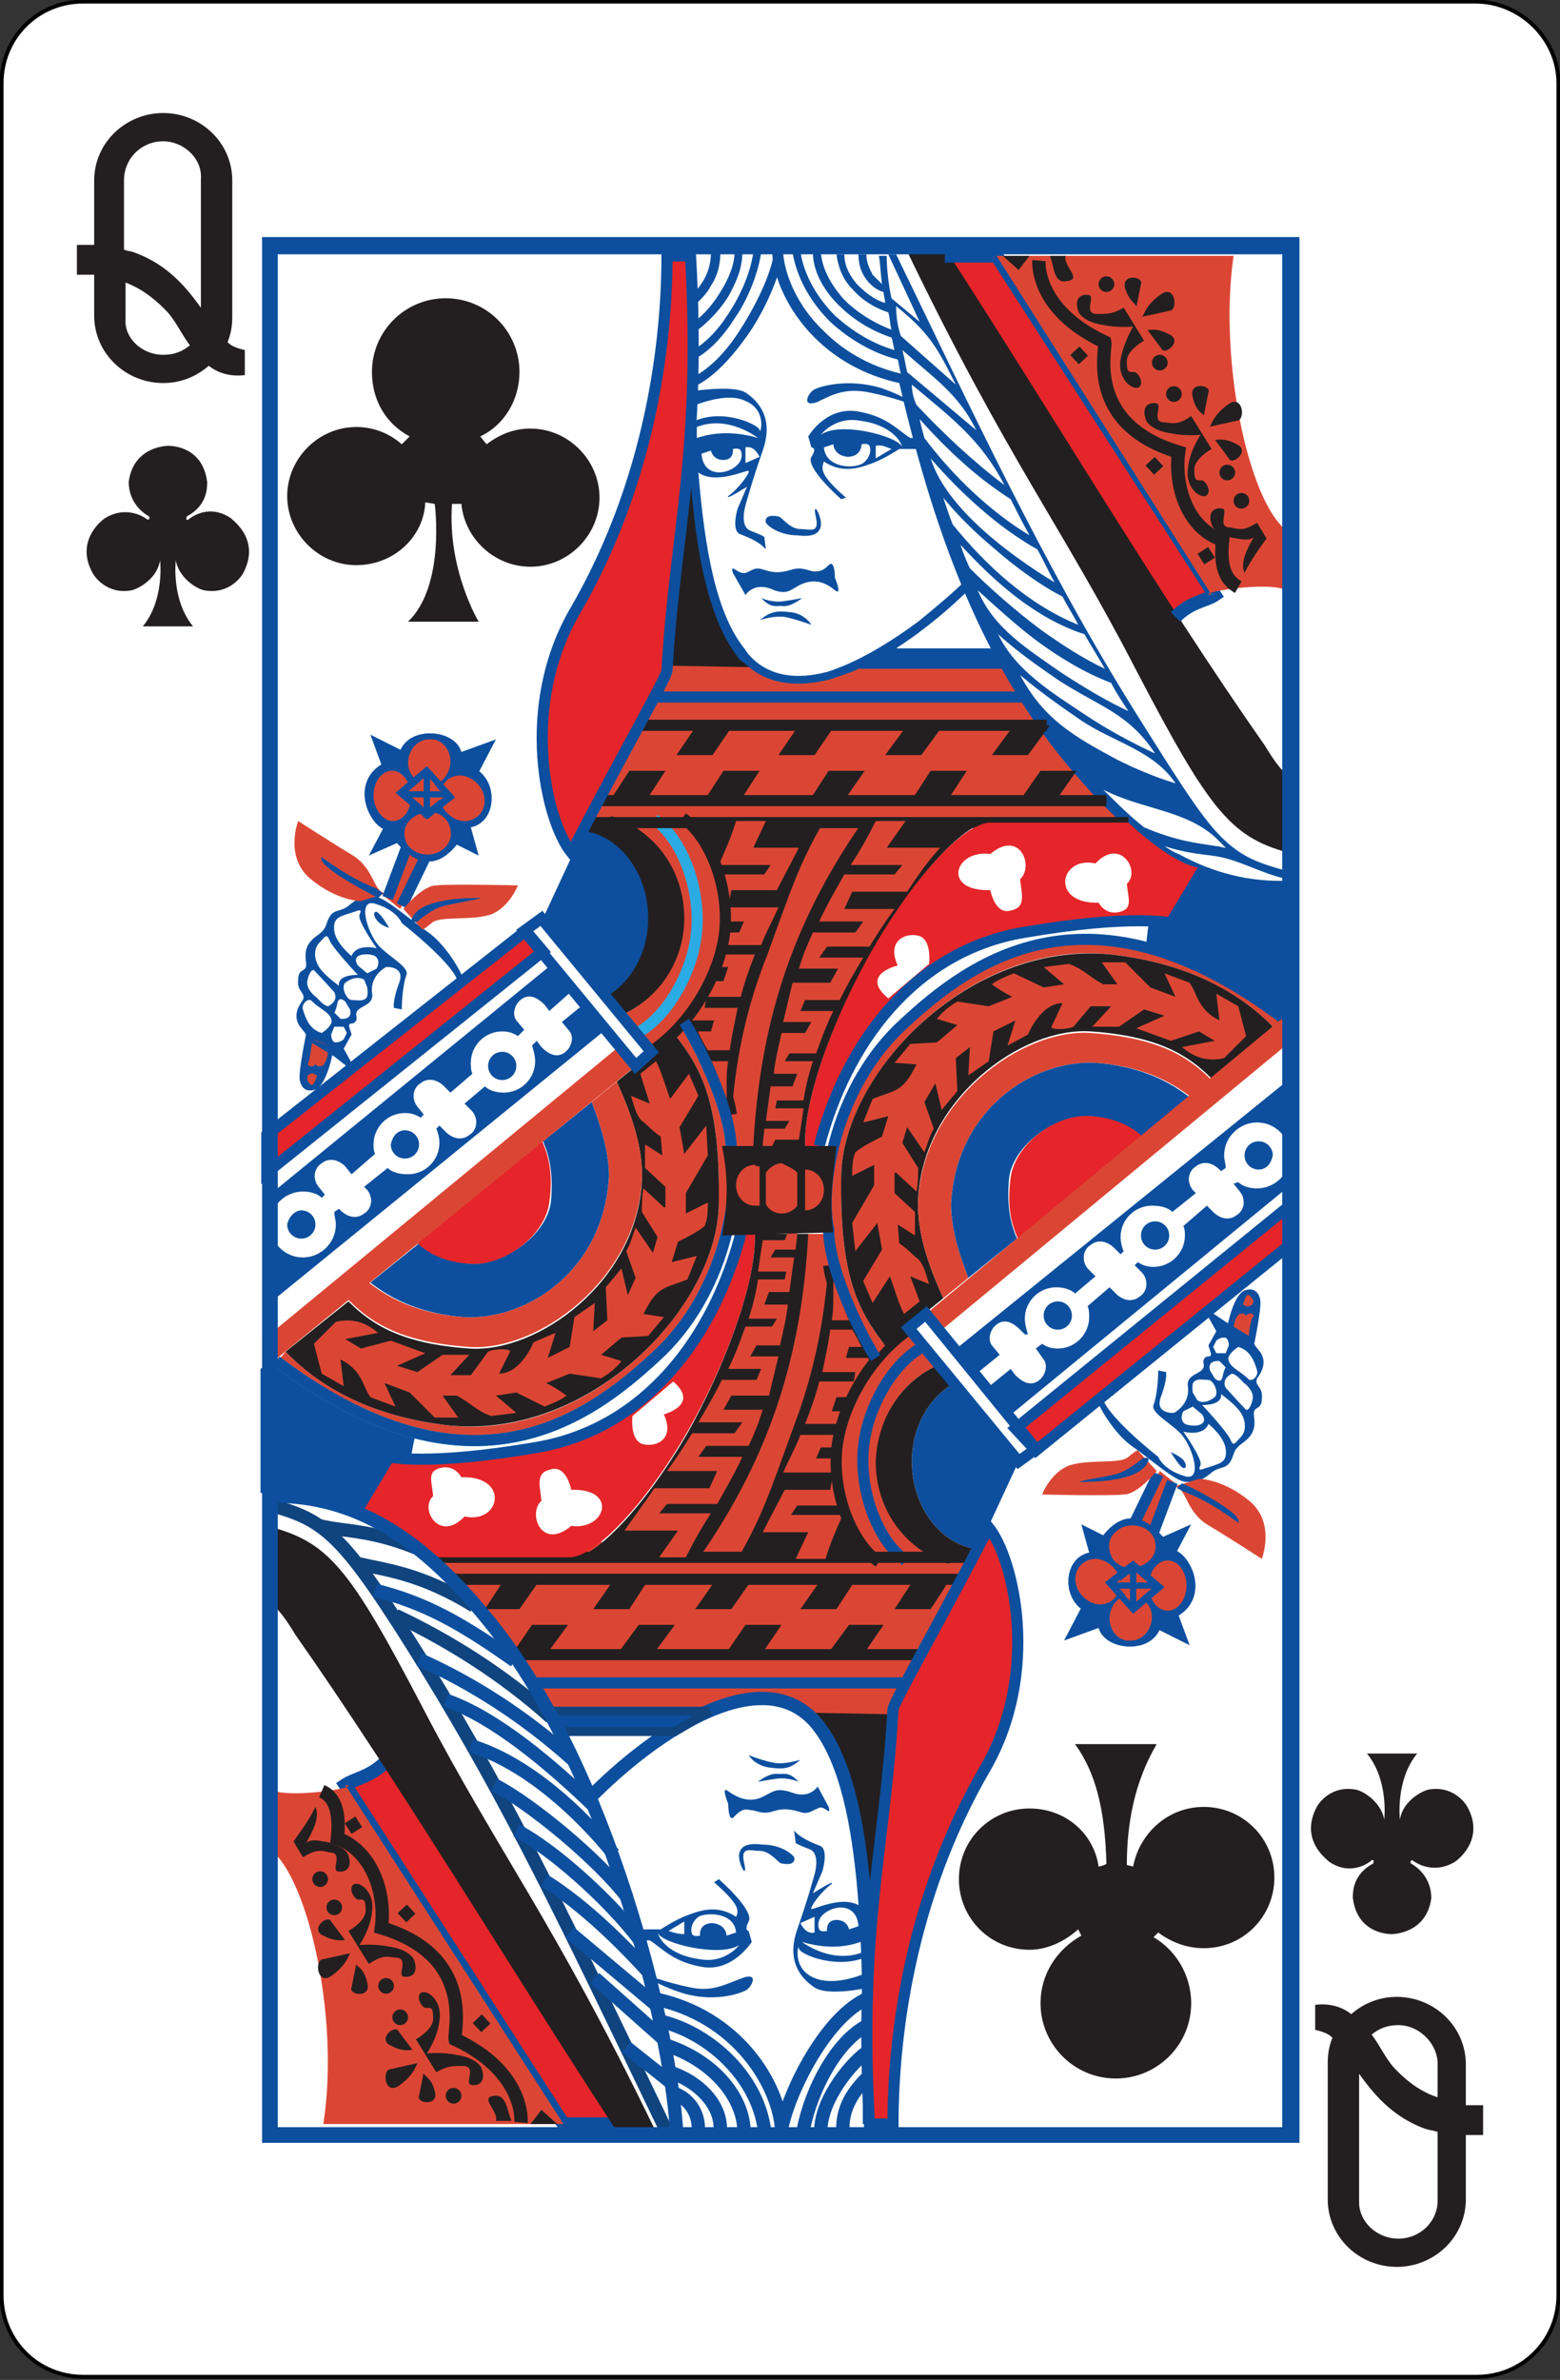 <?xml version="1.0" encoding="utf-8"?>
<!-- Generator: Adobe Illustrator 19.0.0, SVG Export Plug-In . SVG Version: 6.00 Build 0)  -->
<svg version="1.1" xmlns="http://www.w3.org/2000/svg" xmlns:xlink="http://www.w3.org/1999/xlink" x="0px" y="0px"
	 viewBox="0 0 99.4 151.6" style="enable-background:new 0 0 99.4 151.6;" xml:space="preserve">
<rect x="0" y="0" width="99.4" height="151.6" fill="#333333" stroke="none"/>
<style type="text/css">
	.st0{fill:#FFFFFF;stroke:#000000;stroke-width:0.25;stroke-miterlimit:2.613;}
	.st1{fill-rule:evenodd;clip-rule:evenodd;fill:#E52529;}
	.st2{fill:#E52529;}
	.st3{fill-rule:evenodd;clip-rule:evenodd;fill:#DB4634;}
	.st4{fill-rule:evenodd;clip-rule:evenodd;fill:#0D4F9E;}
	.st5{fill-rule:evenodd;clip-rule:evenodd;fill:none;stroke:#2AABE3;stroke-width:0.708;stroke-miterlimit:2.613;}
	.st6{fill-rule:evenodd;clip-rule:evenodd;fill:#231F20;}
	.st7{fill-rule:evenodd;clip-rule:evenodd;fill:none;stroke:#0D4F9E;stroke-width:0.85;stroke-miterlimit:2.613;}
	.st8{fill:#0D4F9E;}
	.st9{fill-rule:evenodd;clip-rule:evenodd;fill:none;stroke:#231F20;stroke-width:0.85;stroke-miterlimit:2.613;}
	.st10{fill-rule:evenodd;clip-rule:evenodd;fill:none;stroke:#0D4F9E;stroke-width:0.709;stroke-miterlimit:2.613;}
	.st11{fill-rule:evenodd;clip-rule:evenodd;fill:none;stroke:#231F20;stroke-width:0.709;stroke-miterlimit:2.613;}
	.st12{fill-rule:evenodd;clip-rule:evenodd;fill:none;stroke:#2AABE3;stroke-width:0.709;stroke-miterlimit:2.613;}
	.st13{fill-rule:evenodd;clip-rule:evenodd;fill:#FFFFFF;}
	.st14{fill-rule:evenodd;clip-rule:evenodd;fill:#E52529;stroke:#0D4F9E;stroke-width:0.708;stroke-miterlimit:2.613;}
	.st15{fill-rule:evenodd;clip-rule:evenodd;fill:none;stroke:#0D4F9E;stroke-width:0.708;stroke-miterlimit:2.613;}
	.st16{fill-rule:evenodd;clip-rule:evenodd;fill:#E52529;stroke:#0D4F9E;stroke-width:0.709;stroke-miterlimit:2.613;}
	.st17{fill-rule:evenodd;clip-rule:evenodd;fill:none;stroke:#10447F;stroke-width:0.85;stroke-miterlimit:2.613;}
	.st18{fill-rule:evenodd;clip-rule:evenodd;fill:#0D4F9E;stroke:#10447F;stroke-width:0.567;stroke-miterlimit:2.613;}
	.st19{fill:#231F20;}
</style>
<g id="Calque_2">
	<path id="XMLID_15_" class="st0" d="M99.3,5.3v140.9c0,2.9-2.3,5.2-5.2,5.2H5.3c-2.9,0-5.2-2.3-5.2-5.2V5.3c0-2.9,2.3-5.2,5.2-5.2
		h88.7C96.9,0.1,99.3,2.5,99.3,5.3z"/>
</g>
<g id="Calque_1">
	<g>
		<g>
			<g>
				<g>
					<path class="st1" d="M552.8,134.6c-3.2-4.4-4.1-8-4.1-8s-0.9,3.7-4.1,8c-3.2,4.4-6.2,5.6-6.2,5.6s3,1.2,6.2,5.6
						c3.2,4.4,4.1,8,4.1,8s0.9-3.7,4.1-8c3.2-4.4,6.2-5.6,6.2-5.6S556.1,138.9,552.8,134.6z"/>
					<path class="st1" d="M510.8,134.6c-3.2-4.4-4.1-8-4.1-8s-0.9,3.7-4.1,8c-3.2,4.4-6.2,5.6-6.2,5.6s3,1.2,6.2,5.6
						c3.2,4.4,4.1,8,4.1,8s0.9-3.7,4.1-8c3.2-4.4,6.2-5.6,6.2-5.6S514,138.9,510.8,134.6z"/>
				</g>
				<g>
					<path class="st1" d="M531.8,177.1c-3.2-4.4-4.1-8-4.1-8s-0.9,3.7-4.1,8c-3.2,4.4-6.2,5.6-6.2,5.6s3,1.2,6.2,5.6
						c3.2,4.4,4.1,8,4.1,8s0.9-3.7,4.1-8c3.2-4.4,6.2-5.6,6.2-5.6S535,181.5,531.8,177.1z"/>
				</g>
				<g>
					<path class="st1" d="M552.8,219.7c-3.2-4.4-4.1-8-4.1-8s-0.9,3.7-4.1,8c-3.2,4.4-6.2,5.6-6.2,5.6s3,1.2,6.2,5.6
						c3.2,4.4,4.1,8,4.1,8s0.9-3.7,4.1-8c3.2-4.4,6.2-5.6,6.2-5.6S556.1,224,552.8,219.7z"/>
					<path class="st1" d="M510.8,219.7c-3.2-4.4-4.1-8-4.1-8s-0.9,3.7-4.1,8c-3.2,4.4-6.2,5.6-6.2,5.6s3,1.2,6.2,5.6
						c3.2,4.4,4.1,8,4.1,8s0.9-3.7,4.1-8c3.2-4.4,6.2-5.6,6.2-5.6S514,224,510.8,219.7z"/>
				</g>
			</g>
		</g>
		<g>
			<g>
				<g>
					<g>
						<g>
							<g>
								<path class="st2" d="M486.7,117.5h7.8v1.8h-6l-0.2,3c0,0,2.8-1.6,5.5,0.7c0.5,0.4,2.9,2.9,1.4,7.8c-0.3,1-2,3.6-5.6,3.1
									c-0.2,0-2.9-0.7-3.9-3.7l1.7-0.4c0,0,1.3,2.7,3.1,2.5c0.9-0.1,3.3-0.7,3.2-4.6c0-0.3,0-3.7-2.9-4.2c-1-0.2-2.2,0-3.9,1.7
									l-0.8-0.5L486.7,117.5z"/>
							</g>
						</g>
						<g>
							<g>
								<path class="st2" d="M568.8,247.8h-7.9V246h6l0.2-3c0,0-2.8,1.6-5.5-0.7c-0.5-0.4-2.9-2.9-1.4-7.8c0.3-1,2-3.6,5.6-3.1
									c0.2,0,2.9,0.7,3.9,3.7l-1.7,0.4c0,0-1.3-2.7-3.1-2.5c-0.9,0.1-3.3,0.7-3.2,4.6c0,0.3,0,3.7,2.9,4.2c1,0.2,2.2,0,3.9-1.7
									l0.8,0.5L568.8,247.8z"/>
							</g>
						</g>
					</g>
				</g>
			</g>
		</g>
		<g>
			<g>
				<path class="st2" d="M490.8,137.7c0,0,1.4,4.5,4.7,6.3c0,0-3.2,1.7-4.7,6.2c-1.5-4.6-4.7-6.2-4.7-6.2
					C489.4,142.2,490.8,137.7,490.8,137.7z"/>
			</g>
			<g>
				<path class="st2" d="M564.7,227.6c0,0-1.4-4.5-4.7-6.3c0,0,3.2-1.7,4.7-6.2c1.5,4.6,4.7,6.2,4.7,6.2
					C566.1,223.1,564.7,227.6,564.7,227.6z"/>
			</g>
		</g>
	</g>
	<g>
		<g>
			<g>
				<g>
					<path class="st1" d="M552.8,134.6c-3.2-4.4-4.1-8-4.1-8s-0.9,3.7-4.1,8c-3.2,4.4-6.2,5.6-6.2,5.6s3,1.2,6.2,5.6
						c3.2,4.4,4.1,8,4.1,8s0.9-3.7,4.1-8c3.2-4.4,6.2-5.6,6.2-5.6S556.1,138.9,552.8,134.6z"/>
					<path class="st1" d="M510.8,134.6c-3.2-4.4-4.1-8-4.1-8s-0.9,3.7-4.1,8c-3.2,4.4-6.2,5.6-6.2,5.6s3,1.2,6.2,5.6
						c3.2,4.4,4.1,8,4.1,8s0.9-3.7,4.1-8c3.2-4.4,6.2-5.6,6.2-5.6S514,138.9,510.8,134.6z"/>
				</g>
				<g>
					<path class="st1" d="M531.8,177.1c-3.2-4.4-4.1-8-4.1-8s-0.9,3.7-4.1,8c-3.2,4.4-6.2,5.6-6.2,5.6s3,1.2,6.2,5.6
						c3.2,4.4,4.1,8,4.1,8s0.9-3.7,4.1-8c3.2-4.4,6.2-5.6,6.2-5.6S535,181.5,531.8,177.1z"/>
				</g>
				<g>
					<path class="st1" d="M552.8,219.7c-3.2-4.4-4.1-8-4.1-8s-0.9,3.7-4.1,8c-3.2,4.4-6.2,5.6-6.2,5.6s3,1.2,6.2,5.6
						c3.2,4.4,4.1,8,4.1,8s0.9-3.7,4.1-8c3.2-4.4,6.2-5.6,6.2-5.6S556.1,224,552.8,219.7z"/>
					<path class="st1" d="M510.8,219.7c-3.2-4.4-4.1-8-4.1-8s-0.9,3.7-4.1,8c-3.2,4.4-6.2,5.6-6.2,5.6s3,1.2,6.2,5.6
						c3.2,4.4,4.1,8,4.1,8s0.9-3.7,4.1-8c3.2-4.4,6.2-5.6,6.2-5.6S514,224,510.8,219.7z"/>
				</g>
			</g>
		</g>
		<g>
			<g>
				<g>
					<g>
						<g>
							<g>
								<path class="st2" d="M486.7,117.5h7.8v1.8h-6l-0.2,3c0,0,2.8-1.6,5.5,0.7c0.5,0.4,2.9,2.9,1.4,7.8c-0.3,1-2,3.6-5.6,3.1
									c-0.2,0-2.9-0.7-3.9-3.7l1.7-0.4c0,0,1.3,2.7,3.1,2.5c0.9-0.1,3.3-0.7,3.2-4.6c0-0.3,0-3.7-2.9-4.2c-1-0.2-2.2,0-3.9,1.7
									l-0.8-0.5L486.7,117.5z"/>
							</g>
						</g>
						<g>
							<g>
								<path class="st2" d="M568.8,247.8h-7.9V246h6l0.2-3c0,0-2.8,1.6-5.5-0.7c-0.5-0.4-2.9-2.9-1.4-7.8c0.3-1,2-3.6,5.6-3.1
									c0.2,0,2.9,0.7,3.9,3.7l-1.7,0.4c0,0-1.3-2.7-3.1-2.5c-0.9,0.1-3.3,0.7-3.2,4.6c0,0.3,0,3.7,2.9,4.2c1,0.2,2.2,0,3.9-1.7
									l0.8,0.5L568.8,247.8z"/>
							</g>
						</g>
					</g>
				</g>
			</g>
		</g>
		<g>
			<g>
				<path class="st2" d="M490.8,137.7c0,0,1.4,4.5,4.7,6.3c0,0-3.2,1.7-4.7,6.2c-1.5-4.6-4.7-6.2-4.7-6.2
					C489.4,142.2,490.8,137.7,490.8,137.7z"/>
			</g>
			<g>
				<path class="st2" d="M564.7,227.6c0,0-1.4-4.5-4.7-6.3c0,0,3.2-1.7,4.7-6.2c1.5,4.6,4.7,6.2,4.7,6.2
					C566.1,223.1,564.7,227.6,564.7,227.6z"/>
			</g>
		</g>
	</g>
	<g>
		<g>
			<g>
				<g>
					<path class="st1" d="M552.8,134.6c-3.2-4.4-4.1-8-4.1-8s-0.9,3.7-4.1,8c-3.2,4.4-6.2,5.6-6.2,5.6s3,1.2,6.2,5.6
						c3.2,4.4,4.1,8,4.1,8s0.9-3.7,4.1-8c3.2-4.4,6.2-5.6,6.2-5.6S556.1,138.9,552.8,134.6z"/>
					<path class="st1" d="M510.8,134.6c-3.2-4.4-4.1-8-4.1-8s-0.9,3.7-4.1,8c-3.2,4.4-6.2,5.6-6.2,5.6s3,1.2,6.2,5.6
						c3.2,4.4,4.1,8,4.1,8s0.9-3.7,4.1-8c3.2-4.4,6.2-5.6,6.2-5.6S514,138.9,510.8,134.6z"/>
				</g>
				<g>
					<path class="st1" d="M531.8,177.1c-3.2-4.4-4.1-8-4.1-8s-0.9,3.7-4.1,8c-3.2,4.4-6.2,5.6-6.2,5.6s3,1.2,6.2,5.6
						c3.2,4.4,4.1,8,4.1,8s0.9-3.7,4.1-8c3.2-4.4,6.2-5.6,6.2-5.6S535,181.5,531.8,177.1z"/>
				</g>
				<g>
					<path class="st1" d="M552.8,219.7c-3.2-4.4-4.1-8-4.1-8s-0.9,3.7-4.1,8c-3.2,4.4-6.2,5.6-6.2,5.6s3,1.2,6.2,5.6
						c3.2,4.4,4.1,8,4.1,8s0.9-3.7,4.1-8c3.2-4.4,6.2-5.6,6.2-5.6S556.1,224,552.8,219.7z"/>
					<path class="st1" d="M510.8,219.7c-3.2-4.4-4.1-8-4.1-8s-0.9,3.7-4.1,8c-3.2,4.4-6.2,5.6-6.2,5.6s3,1.2,6.2,5.6
						c3.2,4.4,4.1,8,4.1,8s0.9-3.7,4.1-8c3.2-4.4,6.2-5.6,6.2-5.6S514,224,510.8,219.7z"/>
				</g>
			</g>
		</g>
		<g>
			<g>
				<g>
					<g>
						<g>
							<g>
								<path class="st2" d="M486.7,117.5h7.8v1.8h-6l-0.2,3c0,0,2.8-1.6,5.5,0.7c0.5,0.4,2.9,2.9,1.4,7.8c-0.3,1-2,3.6-5.6,3.1
									c-0.2,0-2.9-0.7-3.9-3.7l1.7-0.4c0,0,1.3,2.7,3.1,2.5c0.9-0.1,3.3-0.7,3.2-4.6c0-0.3,0-3.7-2.9-4.2c-1-0.2-2.2,0-3.9,1.7
									l-0.8-0.5L486.7,117.5z"/>
							</g>
						</g>
						<g>
							<g>
								<path class="st2" d="M568.8,247.8h-7.9V246h6l0.2-3c0,0-2.8,1.6-5.5-0.7c-0.5-0.4-2.9-2.9-1.4-7.8c0.3-1,2-3.6,5.6-3.1
									c0.2,0,2.9,0.7,3.9,3.7l-1.7,0.4c0,0-1.3-2.7-3.1-2.5c-0.9,0.1-3.3,0.7-3.2,4.6c0,0.3,0,3.7,2.9,4.2c1,0.2,2.2,0,3.9-1.7
									l0.8,0.5L568.8,247.8z"/>
							</g>
						</g>
					</g>
				</g>
			</g>
		</g>
		<g>
			<g>
				<path class="st2" d="M490.8,137.7c0,0,1.4,4.5,4.7,6.3c0,0-3.2,1.7-4.7,6.2c-1.5-4.6-4.7-6.2-4.7-6.2
					C489.4,142.2,490.8,137.7,490.8,137.7z"/>
			</g>
			<g>
				<path class="st2" d="M564.7,227.6c0,0-1.4-4.5-4.7-6.3c0,0,3.2-1.7,4.7-6.2c1.5,4.6,4.7,6.2,4.7,6.2
					C566.1,223.1,564.7,227.6,564.7,227.6z"/>
			</g>
		</g>
	</g>
	<g id="XMLID_14_">
		<path id="XMLID_333_" class="st3" d="M58.7,110.6c-3.5-0.1-6-0.6-9.8-2.4c-6.6,1.5-9,1.8-13.2,1.6c0,0-4.9-8.3-8.4-10.8
			c-3.5-2.4,7.8-0.9,7.8-0.9l27.7,1.1C62.8,99.2,58.4,111.1,58.7,110.6z"/>
		<polygon id="XMLID_332_" class="st3" points="24.5,57.1 26.1,54.2 27.5,54.2 25.5,57.9 		"/>
		<polygon id="XMLID_331_" class="st3" points="19.9,69.3 20.6,68.9 20.7,68.2 21,67 20.9,66.3 19.9,66.1 19.4,67.1 19.4,68.3 
			19.3,69.1 		"/>
		<path class="st4" d="M19.5,65.9c0,0-0.5,2.4-0.4,2.9c0.1,0.5,0.4,0.8,1,0.6c0.7-0.3,1.1-2.2,1.1-2.4C21.5,66.3,20.3,66,19.5,65.9
			L19.5,65.9z M20,66.2c0.1-0.2,0.9,0.4,0.9,0.4c0.1,0.5-0.2,1.3-0.4,1.3c-0.5,0.1-0.3-0.2-0.4-0.1c-0.3,0.3-0.5,0-0.5,0
			C19.8,67.5,19.8,66.4,20,66.2L20,66.2z M19.6,68.5c0.3-0.2,0.4-0.1,0.6,0c-0.1,0.3-0.2,0.7-0.4,0.6C19.5,68.8,19.6,68.7,19.6,68.5
			z"/>
		<path class="st4" d="M22.2,68l0.2-0.3l-0.5-0.9l0.5-0.9c-0.1-0.4-0.3-0.7,0-0.7c0.2,0,0.4-0.2,0.3-0.5c-0.1-0.7,1.2-0.5,1-1.5
			c-0.1-1.1,0.9-1.6,0.9-1.6s1.3-0.1,0.8,1.1c-0.4,1.1-0.3,1.5-0.3,1.5l0.5,0.1c0,0,0-1.4,0.3-2.2c0.2-0.5-1.2-1.2-1.8-1.9
			c-0.7-0.8-1.4-3.1-0.1-2.6c1.3,0.4,1.6,1.2,1.6,1.2s3.6,2.8,3.6,3.9c0,0.4,0.7,0.9,0.4-0.1c-0.2-0.8-1.3-2.5-2.3-3.2
			c-1.3-0.9-2.8-2.3-3.5-2.3c-0.7,0-1,0.1-1.6,0.6c-0.5,0.4-0.9,0.2-1.2,0.7c-0.3,0.5-0.1,0.7-0.8,1.2c-0.7,0.5-0.8,1-0.7,1.7
			c0.1,0.7-0.5,0.3-0.5,1.1c-0.1,0.8,0.5,0.8,0.3,1.3c-0.3,0.4-0.7,1.1-0.1,1.8c0.6,0.7,0.3,0.7,0.3,0.7l1.8,1.1L22.2,68L22.2,68z
			 M24,60.4c-1.4-0.3-1.6,0.5-1.6,0.5s-1-0.8-1.1-1.6c-0.1-0.8,0.3-0.9,0.9-1.1c0.7-0.2,0.9-0.4,0.7,0.1C22.8,58.7,24,60.4,24,60.4
			L24,60.4z M22.8,62.1c-1.4,0-1.2,0.7-1.2,0.7c-0.4-0.3-0.9-0.7-1.2-1.1c-0.3-0.4-0.5-1.1-0.1-1.6c0.4-0.4,0.5-0.7,0.7-0.2
			C21.2,60.4,22.8,62.1,22.8,62.1L22.8,62.1z M21.3,63.2c0.3,0.6-0.4,0.9-0.4,0.9c-0.4-0.1-0.6-0.5-0.9-0.7c-0.3-0.3-0.5-0.6-0.4-1
			c0.1-0.4,0.3-0.8,0.5-0.5C20.4,62.2,21.3,63.2,21.3,63.2L21.3,63.2z M21.1,64.9c0.2,0.4-0.6,0.9-0.6,0.9c-0.7-0.2-1-0.8-1.2-1.5
			c-0.1-0.4,0.4-0.8,0.6-0.5C20.3,64.2,21,64.5,21.1,64.9L21.1,64.9z M20,66.2l0.9,0.4C20.8,66.6,19.7,66.1,20,66.2L20,66.2z
			 M22.8,61.5c-0.5-0.8,0.7-0.8,1.1-0.6c0.4,0.3,0.1,0.8,0.1,0.8l-0.6,0.3L22.8,61.5L22.8,61.5z M23.2,62.4l0.2,0.5
			c0,0,0.1,0.6-0.1,0.7c-0.2,0.2-0.6,0.1-0.9,0.1c-0.3,0-0.7-0.8-0.4-1.1C22.4,62.3,22.8,62.2,23.2,62.4L23.2,62.4z M22.3,64.3
			c0.2,0.7-0.6,0.6-0.6,0.6l-0.4-0.4c0,0,0.1-0.1,0.2-0.6c0.1-0.5,0.5-0.1,0.5-0.1L22.3,64.3L22.3,64.3z M21.3,65.4h0.6l0.2,0.4
			l-0.2,0.4c0,0-0.2,0.2-0.5,0.2c-0.3,0-0.3-0.5-0.3-0.5L21.3,65.4L21.3,65.4z M23.9,58.1c0.2-0.2,0.9,1,0.9,1S24.3,59,24,58.6
			C23.7,58.2,23.9,58.1,23.9,58.1z"/>
		<path id="XMLID_316_" class="st4" d="M73,60.4c2.5,0.7,5.4,2.1,8.5,4.6l0.9-0.6v-7.9c-2.1-0.2-4.2-0.6-6.1-1.4l-2.2,3.6l-0.9,0
			L73,60.4z"/>
		<path id="XMLID_315_" class="st4" d="M26.5,91.2c-2.6-0.7-5.6-2.1-8.9-4.6l-1,0.6v7.9c2.2,0.2,4.3,0.6,6.3,1.4l2.3-3.8l1,0
			L26.5,91.2z"/>
		<path id="XMLID_314_" class="st3" d="M18.2,86.1c2.4,2.5,5.9,4.2,10.4,4.7c9,1,17.1-7.6,17.2-14.1c0.1-6.5-1.1-8.6-2.8-10.8
			l0.7-0.8c0.8,1.2,3,5.5,3,8.2c0.6,2.7-0.4,9.1-4.8,13.1c-4.3,4-11.9,9.6-24.2,0.3L18.2,86.1z"/>
		<path id="XMLID_313_" class="st5" d="M43.6,65.1c0.8,1.2,3,5.5,3,8.2c0.6,2.7-0.4,9.1-4.8,13.1c-4.3,4-11.9,9.6-24.2,0.3"/>
		<path id="XMLID_312_" class="st3" d="M71.9,52.4H37.3l5-10.5h5c2.6,1.9,4.4,2.1,8.4,0h8.1C66.1,45.6,68.3,48.7,71.9,52.4z"/>
		<path id="XMLID_311_" class="st1" d="M24.8,112.1c4.9,7.4,10.4,15.8,15.2,23.2h-4.1L22,113.7C22.6,113.3,23.7,113.2,24.8,112.1z"
			/>
		<path id="XMLID_310_" class="st1" d="M74.8,39.4c-4.9-7.4-10.1-15.7-15-23.2h3.8l13.9,21.6C76.8,38.3,75.8,38.4,74.8,39.4z"/>
		<path id="XMLID_309_" class="st4" d="M24.3,48.7l-0.7-1.9l2,1c0.7-1.6,3.4-1.3,3.8,0.1l2.2-0.8l-1.1,2.1c1.3,1,1,3.2-0.5,3.5
			l0.5,1.8l-1.4-0.7c-1.2,1.5-2.5,1.4-3.8-0.1l-1.8,0.8l0.9-1.7C23.3,52.2,22.5,49.8,24.3,48.7z"/>
		<path id="XMLID_308_" class="st4" d="M24.3,48.7l1.2-0.9c0.7-1.6,3.4-1.3,3.8,0.1l1.2,1.2c1.3,1,1,3.2-0.5,3.5l-0.9,1.2
			c-1.2,1.5-2.5,1.4-3.8-0.1l-0.9-1C23.3,52.2,22.5,49.8,24.3,48.7z"/>
		<path id="XMLID_307_" class="st3" d="M48.1,73l-1.4,0c-0.1-0.9-0.4-1.3-0.4-2.2c0.1-5.8,1.9-12.8,6.1-18.4H55
			c-1.9,3.4-3.5,6.9-4.6,10.3C49.2,66.1,48.5,69.6,48.1,73z"/>
		<path id="XMLID_306_" class="st6" d="M44,28.8c0.3,5.5,1.2,10.2,3.2,12.8l0.7,0.9l-5.5-0.1L44,28.8z"/>
		<path id="XMLID_305_" class="st6" d="M82.6,49.9c-0.9-0.7-1.4-1.4-2-2.4C74,38.1,67,26.3,60.2,15.8h-2.5
			c6.5,13.5,9.9,17.6,14.7,26.9c4.8,9.2,6.1,10.7,10,11.7L82.6,49.9z"/>
		<path id="XMLID_304_" class="st7" d="M60.2,16.3h3.3l13.9,21.6c-0.6,0.4-1.5,0.4-2.5,1.4"/>
		<path id="XMLID_303_" class="st3" d="M82.3,38v-4c-2.6-1.3-4.7-10.8-3.7-17.7H63.5l13.7,21.6C75.8,37.8,82.3,36.7,82.3,38z"/>
		<path id="XMLID_302_" class="st8" d="M49.9,16.3c-0.3,1.4-1.1,3.4-2.3,5.1c-1,1.4-2.1,2.6-3.3,3.2L44,24.1c1.1-0.5,2.2-1.6,3.1-3
			c1.1-1.7,2-3.6,2.2-4.9L49.9,16.3z"/>
		<path class="st8" d="M72.9,52.7c2.1,0.9,3.4,1,4.6,1.2c0.2,0,0.4,0.1,0.6,0.1c-0.1-0.1-0.3-0.3-0.4-0.4c-1.9-2-4.9-2-7.4-3.3
			C71.1,51.1,72,52,72.9,52.7L72.9,52.7z M45.9,16.1c0,0.8-0.2,1.5-0.6,2.1c-0.3,0.6-0.8,1-1.2,1.4l-0.4-0.4
			c0.4-0.4,0.8-0.8,1.1-1.3c0.3-0.5,0.5-1.1,0.5-1.8L45.9,16.1L45.9,16.1z M47.3,16.1l-0.5,0c0,0.8-0.4,1.7-0.9,2.5
			c-0.6,1-1.4,1.8-2,2.1l0.3,0.5c0.6-0.4,1.5-1.2,2.2-2.3C46.9,18,47.3,17.1,47.3,16.1L47.3,16.1z M48.5,16.1l-0.5,0
			c-0.2,1.3-0.8,2.7-1.6,3.9c-0.7,1.1-1.5,1.9-2.4,2.4l0.2,0.5c1-0.5,1.9-1.5,2.6-2.6C47.7,19,48.3,17.4,48.5,16.1L48.5,16.1z
			 M49.9,16.1c0.1,1.4,0.9,3.4,2.6,5c1.2,1.2,2.8,2.2,4.9,2.7c-0.1-0.3-0.1-0.6-0.2-0.9c-1.6-0.4-3.1-1.3-4.3-2.4
			c-1.2-1.2-2.1-2.7-2.4-4.4l0.5-0.1c0.2,1.5,1.1,3,2.2,4.1c1.1,1,2.4,1.8,3.8,2.2c-0.1-0.3-0.1-0.6-0.2-0.8
			c-1.5-0.5-2.6-1.3-3.4-2.1c-1-1-1.6-2.2-1.6-3.3l0.5,0c0.1,1,0.6,2,1.5,3c0.7,0.7,1.7,1.4,3,1.9c-0.1-0.4-0.1-0.8-0.2-1.1
			c-0.9-0.3-1.7-0.8-2.3-1.5c-0.6-0.6-0.9-1.4-1-2.2l0.5,0c0,0.7,0.3,1.3,0.8,1.9c0.5,0.5,1.1,1,1.8,1.2c0-0.2-0.1-0.5-0.1-0.7
			c-0.4-0.1-0.8-0.4-1.1-0.8c-0.3-0.4-0.5-0.9-0.5-1.6l0.5,0c0,0.5,0.2,0.9,0.4,1.3c0.2,0.2,0.4,0.4,0.6,0.6
			c-0.1-0.7-0.1-1.3-0.2-1.8l0.5,0c0,0.8,0.1,1.7,0.3,2.7l1.8,1.5l-2-4.3l0.5,0c4.8,9.9,9.4,19.8,15.2,29.1c2.7,4.3,4.2,6.7,5.5,8
			c1.3,1.3,2.4,1.7,4.3,2.2l-0.1,0.5c-1.8-0.4-3.1-1.3-4.8-1.5c-0.8-0.1-1.8-0.2-3-0.6c0.3,0.2,0.6,0.4,0.9,0.5
			c2.2,1.2,4.5,1.8,7,1.7l0,0.5c-2.6,0-4.9-0.5-7.2-1.8c-0.8-0.5-1.6-1-2.4-1.6c-0.1,0-0.2-0.1-0.3-0.1l0-0.1
			c-1.4-1.1-2.8-2.6-4.3-4.4c-5.7-6.9-8.6-15.6-10.6-24.2c-2.3-0.5-4.1-1.6-5.4-2.9c-1.7-1.7-2.6-3.8-2.7-5.4L49.9,16.1L49.9,16.1z
			 M57.8,23.7l4.4,3.7c-1.1-2.3-2.8-3.4-4.7-5.1C57.6,22.7,57.7,23.2,57.8,23.7L57.8,23.7z M57.4,21.4l3.5,3.1
			c-1.2-2.4-1.7-3.3-3.8-5C57.1,20.2,57.2,20.8,57.4,21.4L57.4,21.4z M76.2,51.8c-2.3-0.5-6-1.5-7.7-3.5c-0.4-0.5-0.9-1.1-1.3-1.7
			c1.4,0.9,2.6,1.7,3.7,2.3C73,50,74.8,49.9,76.2,51.8L76.2,51.8z M71.2,48.4c1.2,0.6,2.4,1.1,3.7,1.5c-1.4-2.1-3.9-2.6-6-4
			c-1.3-0.9-2.6-1.8-3.9-2.9C66.5,45.8,68.4,46.9,71.2,48.4L71.2,48.4z M69.1,45.5c1.5,1,3,1.8,4.5,2.5c-1.7-2.6-3.6-3-6.2-4.7
			c-1.3-0.9-2.6-1.8-3.8-2.9C64.7,42.7,67,44.1,69.1,45.5L69.1,45.5z M67.7,42.9c1.4,0.9,2.7,1.7,4.2,2.4c-0.4-0.6-0.8-1.2-1.1-1.8
			c-1.6-0.6-3.3-1.6-4.9-2.8c-1.3-1-2.5-2.1-3.6-3.1C63.3,40,65.4,41.3,67.7,42.9L67.7,42.9z M61.8,36.2c1.3,1.3,2.9,2.7,4.5,3.9
			c1.4,1,2.8,1.9,4.1,2.5c-0.4-0.7-0.9-1.5-1.3-2.2c-3.1-1-5.7-3.3-7.9-5.7C61.4,35.3,61.6,35.8,61.8,36.2L61.8,36.2z M60.7,33.4
			c2.1,2.6,4.8,5.1,8,6.4c-0.3-0.6-0.7-1.2-1-1.8c-1.2-0.6-2.8-1.7-4.4-3.1c-1.2-1-2.3-2.1-3.2-3.2C60.3,32.3,60.5,32.9,60.7,33.4
			L60.7,33.4z M67.2,37.1c-0.4-0.7-0.7-1.4-1.1-2.1c-2.5-1.4-4.9-3.6-6.8-5.8C60.3,32.4,64.4,35.4,67.2,37.1L67.2,37.1z M58.9,27.9
			c1.8,2.4,4.2,4.7,6.7,6.2c-0.4-0.7-0.8-1.5-1.2-2.3c-2.2-1.4-4.1-3.2-5.8-5.1C58.7,27.2,58.8,27.5,58.9,27.9L58.9,27.9z
			 M58.4,25.8L58.4,25.8c1.7,1.8,3.6,3.6,5.6,5.1c-1.5-2.9-3.4-4.3-5.9-6.4C58.1,24.9,58.2,25.4,58.4,25.8z"/>
		<polygon id="XMLID_285_" class="st6" points="63.9,16.3 65.6,16.3 64.9,17.2 		"/>
		<path id="XMLID_284_" class="st6" d="M66.9,16.3h1c-0.2,0.6,1.1,1.5,0.1,1.6C67.1,18.1,67.2,17,66.9,16.3z"/>
		<path id="XMLID_283_" class="st9" d="M66.2,16.6c0,0-0.3,3.1,4.2,5.2c0.1,0.4-1.3,5.2,4.7,7c-0.3,2.2,0.6,4.9,2.8,5.6
			c-0.2,1.9,0.3,2.6,1,3"/>
		
			<rect id="XMLID_282_" x="68.4" y="22.4" transform="matrix(-0.685 -0.729 0.729 -0.685 99.269 88.412)" class="st6" width="0.8" height="0.8"/>
		
			<rect id="XMLID_281_" x="73.2" y="29.4" transform="matrix(-0.684 -0.729 0.729 -0.684 102.174 103.71)" class="st6" width="0.8" height="0.8"/>
		
			<rect id="XMLID_280_" x="76.5" y="35.1" transform="matrix(-0.536 -0.844 0.844 -0.536 88.114 119.332)" class="st6" width="0.8" height="0.8"/>
		<circle id="XMLID_279_" class="st6" cx="73.9" cy="23.1" r="0.5"/>
		<circle id="XMLID_278_" class="st6" cx="78.2" cy="30.1" r="0.5"/>
		<circle id="XMLID_277_" class="st6" cx="70.5" cy="18.1" r="0.5"/>
		<circle id="XMLID_276_" class="st6" cx="74.8" cy="25.1" r="0.5"/>
		<circle id="XMLID_275_" class="st6" cx="79.1" cy="31.9" r="0.5"/>
		<path id="XMLID_274_" class="st6" d="M72.4,19.6l0.3-1.5c0.2-0.5-1.3-0.7-1,0.3C72,19.3,72.5,19.4,72.4,19.6z"/>
		<path id="XMLID_273_" class="st6" d="M76.7,26.5l0.3-1.5c0.2-0.5-1.3-0.7-1,0.3C76.2,26.3,76.8,26.4,76.7,26.5z"/>
		<path id="XMLID_272_" class="st6" d="M73.1,21l0.9,1.2c0.2,0.5,1.4-0.5,0.5-0.9C73.6,20.8,73.1,21.1,73.1,21z"/>
		<path id="XMLID_271_" class="st6" d="M77.4,28l0.9,1.2c0.2,0.5,1.4-0.5,0.5-0.9C77.9,27.8,77.4,28.1,77.4,28z"/>
		<path id="XMLID_270_" class="st6" d="M72.7,20.2l1.8-0.4c0.6,0,0.4-1.8-0.6-1C72.8,19.6,72.9,20.3,72.7,20.2z"/>
		<path id="XMLID_269_" class="st6" d="M77,27.2l1.8-0.4c0.6,0,0.4-1.8-0.6-1C77.1,26.6,77.2,27.3,77,27.2z"/>
		<path id="XMLID_268_" class="st6" d="M71.6,19.6l1.3,2.1c0,0-1.1,0.6-1.1,1.3c0,0.7,0.1,0.7,0.4,0.7c0.3-0.1,0.8,0.8,0.3,1
			c-0.5,0.1-1.3-0.7-1.1-1.8c0.2-1.1,0.8-2.1,0.8-2.1s-1,0.1-1.9-0.1c-0.8-0.1-1.5-0.5-1.6-0.9c-0.3-0.9,0.3-1.1,0.7-1
			c0.4,0.1-0.4,1.2,0.5,1.2C70.6,20,70.9,20,71.6,19.6z"/>
		<path id="XMLID_267_" class="st6" d="M75.9,26.5l1.3,2.1c0,0-1.1,0.6-1.1,1.3c0,0.7,0.1,0.7,0.4,0.7c0.3-0.1,0.8,0.8,0.3,1
			c-0.5,0.1-1.3-0.7-1.1-1.8c0.1-1.1,0.8-2.1,0.8-2.1s-1,0.1-1.9-0.1c-0.8-0.1-1.5-0.5-1.6-0.9c-0.3-0.9,0.3-1.1,0.7-1
			c0.4,0.1-0.4,1.2,0.5,1.2C74.9,27,75.2,27,75.9,26.5z"/>
		<path id="XMLID_266_" class="st6" d="M80.1,33.3l0.6,1c-0.8,1.1-1.1,1.6-1.4,2.2c-0.3-0.7,0.2-1.6,0.6-2.3c0,0-0.2,0.3-1.1,0.1
			c-0.8-0.1-1.5-0.5-1.6-0.9c-0.3-0.9,0.3-1.1,0.7-1c0.4,0.1-0.4,1.2,0.5,1.2C79.2,33.8,79.4,33.7,80.1,33.3z"/>
		<path class="st4" d="M44.4,27.2c2-0.8,3.9,0.7,3.9,0.7c-1.7-0.5-3-0.3-3.9,0C44.4,27.7,44.4,27.5,44.4,27.2L44.4,27.2z M44.5,30.1
			c1.1,0.8,3.1-0.2,3.2-0.1c0.1,0.1-0.6,1.1-1.3,1.6c-0.2,0.3,1.2-0.6,1.2-0.6l-0.6,1.4c0,0-0.4,1.3,0.1,1.6c0.5,0.2,1.3,0.5,1.7,1
			l-0.1-0.8c0,0-0.1-0.1-0.9-0.4c-0.7-0.3-0.3-1.6-0.3-1.6s0.4-1.5,1.1-3.5c0.7-2-0.2-3.1-1.1-3.7c-0.7-0.4-2.5-0.2-3.3-0.1
			c0-2.3,0-4.7,0-7.1l0-1.5h-0.5l0,1.5c0,9.5,0,19.6,3.2,23.9c0.1,0.2,0.3,0.4,0.5,0.5c1.4,1.4,3.3,1.6,5.4,1.1
			c0.6-0.2,1.3-0.4,1.9-0.7h9.6l-0.6-1.3h-6.6c0.6-0.4,1.2-0.8,1.7-1.2c1.2-0.9,2.3-1.9,3.3-2.9l-0.4-0.4c-1,1-2.1,1.9-3.2,2.8
			c-1.9,1.4-3.9,2.6-5.8,3.2c-1.9,0.5-3.6,0.3-4.8-0.9c-0.1-0.1-0.3-0.3-0.4-0.5C45.6,39.1,44.9,34.9,44.5,30.1L44.5,30.1z
			 M44.3,25.8c0,0.3,0,0.7,0,1c1.9-0.8,4.1,0.3,4.1,0.6c0,0.4,0.6-1.3-1-1.9C46.5,25.1,45.1,25.5,44.3,25.8L44.3,25.8z M44.7,28.9
			l0.6-0.2c0,0,0.1,0.6,0.8,0.6c0.7,0,0.6-0.7,0.6-0.7s0.4-0.1,0.5,0.1c0.1,0.2,0.1,0.6-0.2,0.9C46.3,30.3,44.8,30.4,44.7,28.9
			L44.7,28.9z M52.5,28.5l0.6-0.2c0,0,0,0.7,0.9,0.8c0.9,0,0.9-0.8,0.9-0.8s0.4-0.1,0.5,0.1c0.1,0.2,0.1,0.7-0.4,1.1
			C54.4,29.9,52.6,29.8,52.5,28.5L52.5,28.5z M47.5,28.5c0.4-0.1,0.7,0.2,0.9,0.6l-0.9,0.4V28.5L47.5,28.5z M55.8,28.4
			c0.4-0.1,0.7,0.1,1,0.2l-1,0.6L55.8,28.4L55.8,28.4z M51.9,24.8c0.4-0.2,2.1-0.7,4.2-0.1c2,0.7,2.1,1.1,2.1,1.1s-1.3-0.5-2.8-0.8
			c-1.5-0.3-2.3,0.1-3.3,0.6C51,26,51.5,25,51.9,24.8L51.9,24.8z M53.9,31.7l-0.3,0.1c0,0-2.3-2-1.9-2.7c0.4-0.6,0-0.6,0-0.6
			l-0.2-0.7c0,0,1.1-1.9,3.1-1.6c1.9,0.3,2.6,1.2,3.4,1.7l0.5,0l0.2,0.7l-1.4,0c0,0-0.9,0.6-1.7,0.9c-0.8,0.3-1.9,0.7-3.1-0.1
			C52.3,29.9,52.3,30.3,53.9,31.7L53.9,31.7z M52.3,27.7c0,0,0.9-1.2,2.5-0.9c1.6,0.2,2.5,1,2.7,1.7C57.3,27.8,53.5,26.8,52.3,27.7
			L52.3,27.7z M48.8,33.3c0,0-0.2-0.6,0.8-0.4c0.2,0,0.7,0.8,1.4,0.8c0.6,0,1.2,0.3,1-0.7c-0.3-1.3,0.4-0.1,0.3,0.5
			c-0.1,0.6-0.7,0.7-1.5,0.6C49.9,34.1,49.1,33.7,48.8,33.3L48.8,33.3z M46.7,36.5c-0.2-0.7,0.3,0.1,0.8,0c0.5-0.2,0.6-0.4,1.2-0.2
			c0.6,0.2,1,0.2,1.7,0c0.6-0.2,1,0,1.4,0.1c0.4,0,0.6,0,1-0.4c0.4-0.4,0.4,0.8,0.4,0.8s0.5,1.2,0,0.8c-0.7-0.6-1.4-0.7-2.1-0.4
			c-0.7,0.3-0.9,0.8-2,0.3c-1.1-0.4-1.6,0.4-1.6,0.4L46.7,36.5L46.7,36.5z M48.5,38.1c0,0,0.7,0.3,1.4,0.2c0.7-0.1,1.2-0.2,1.2-0.2
			s-0.7,0.6-1.3,0.5C49.3,38.6,49.1,38.7,48.5,38.1L48.5,38.1z M48.4,39.5c0.8-0.6,1.1-0.6,2-0.5c0.9,0.1,1.3,0.8,1.3,0.8
			s-1.1-0.4-1.7-0.5C49.3,39.2,48.4,39.5,48.4,39.5z"/>
		<line id="XMLID_251_" class="st10" x1="41.7" y1="44.4" x2="65.3" y2="44.4"/>
		<polygon id="XMLID_250_" class="st6" points="44.4,46.2 46.7,46.2 45.4,48.1 43.1,48.1 		"/>
		<polygon id="XMLID_249_" class="st6" points="60.3,51.1 58,51.1 59.3,49.1 61.6,49.1 		"/>
		<polygon id="XMLID_248_" class="st6" points="67.2,51.1 64.9,51.1 66.3,49.1 68.6,49.1 		"/>
		<polygon id="XMLID_247_" class="st6" points="50.9,46.2 53.2,46.2 51.9,48.1 49.6,48.1 		"/>
		<polygon id="XMLID_246_" class="st6" points="53.7,51.1 51.5,51.1 52.8,49.1 55.1,49.1 		"/>
		<polygon id="XMLID_245_" class="st6" points="57.8,46.2 60.1,46.2 58.7,48.1 56.4,48.1 		"/>
		<polygon id="XMLID_244_" class="st6" points="47.1,51.1 44.8,51.1 46.1,49.1 48.4,49.1 		"/>
		<polygon id="XMLID_243_" class="st6" points="64.6,46.2 66.9,46.2 65.5,48.1 63.2,48.1 		"/>
		<polygon id="XMLID_242_" class="st6" points="41.1,51.1 38.8,51.1 40.1,49.1 42.4,49.1 		"/>
		<line id="XMLID_241_" class="st11" x1="40.8" y1="46.2" x2="66.7" y2="46.2"/>
		<line id="XMLID_240_" class="st11" x1="70.5" y1="51" x2="38.2" y2="51"/>
		<path id="XMLID_239_" class="st3" d="M39.5,64.7L39.5,64.7c2.4-1,4-3.4,4-6.2c0-6.2-7.4-6.3-4.2-6.3h4.1c1.7,1.2,2.9,4.2,2.7,7
			c-0.2,2.7-2,6-4.6,7.8L39.5,64.7z"/>
		<path id="XMLID_238_" class="st12" d="M41.7,52.2c1.7,1.2,2.9,4.2,2.7,7c-0.2,2.7-1.9,5.6-3.8,6.6"/>
		<path id="XMLID_237_" class="st4" d="M36,53l0.5,1.4l-1.9,4.1l4.1,5c1.6-0.9,2.7-2.8,2.7-5c0-3.1-2.1-5.6-4.6-5.6
			C36.4,52.9,36.2,53,36,53z"/>
		<path id="XMLID_236_" class="st6" d="M39.5,64.7l-0.9-1.2c1.6-0.9,2.7-2.8,2.7-5c0-3.1-2.1-5.6-4.6-5.6c-2,0,0.5-0.4,2.3-0.9
			c2.7,0.9,4.6,3.4,4.6,6.5C43.6,61.3,41.9,63.7,39.5,64.7z"/>
		<line id="XMLID_235_" class="st11" x1="71.9" y1="52.4" x2="37.7" y2="52.4"/>
		<path id="XMLID_234_" class="st1" d="M51.3,73h0.9c1.7-6.5,6-12.4,13-13.6c7-1.2,9.4-0.6,9.4-0.6l2.1-3.5c-1.8,0-4.8-2.9-4.8-2.9
			h-8.7c-1.7-0.1-5,3.5-7.6,8C53.2,64.6,51.2,69.9,51.3,73z"/>
		<path id="XMLID_233_" class="st10" d="M52.2,73c1.7-6.5,6-12.4,13-13.6c7-1.2,9.4-0.6,9.4-0.6l2.1-3.5"/>
		<path id="XMLID_232_" class="st6" d="M51.3,73H48c0.4-7.5,2.3-14,7-20.7h8.3c-1.7-0.1-5,3.5-7.6,8C53.2,64.6,51.2,69.9,51.3,73z"
			/>
		<path id="XMLID_231_" class="st6" d="M46.6,71c-0.2-1.6-1.4-4.2-2.7-6.5c2.9-5.1,2.6-8.3-0.2-12.2h8.8c-1.6,2.8-2,4.1-3.6,8.5
			C47.1,65.3,46.8,68.9,46.6,71z"/>
		<path id="XMLID_230_" class="st11" d="M46.6,71c-0.2-1.6-1.4-4.2-2.7-6.5"/>
		<path id="XMLID_229_" class="st13" d="M56.6,63.6l2.6-2.2c0,0,0.2-1.6-0.7-1.8c-0.9-0.2-2,0.4-1.3,1.9
			C56.8,61.6,54.9,62.2,56.6,63.6z"/>
		<path id="XMLID_228_" class="st13" d="M63.1,56.7c0,0,0.3,1.6,1.3,1.3c1-0.2,0.7-1,0.6-2c0.9-0.8,0-3.2-1.9-1.6
			C60.8,54.1,60,56.8,63.1,56.7z"/>
		<path id="XMLID_227_" class="st13" d="M70,57.5c0,0,0.4,0.8,1.3,0.6c0.9-0.2,0.6-0.8,0.5-1.8c0.9-0.8-0.4-3-2-1.3
			C67.5,54.5,66.9,57.6,70,57.5z"/>
		<path id="XMLID_226_" class="st3" d="M57.8,56.8h-3.5l-0.5,1.1H57c-0.6,0.8-1.1,1.6-1.6,2.4h-2.7l-0.5,0.7H55
			c-0.6,1-1.1,1.9-1.5,2.7h-2.2l-0.3,0.7h2.1c-0.5,1-0.8,1.9-1.1,2.7h-1.7l-0.3,0.5h1.8c-0.3,0.9-0.5,1.8-0.6,2.5h-1.7l-0.1,0.5h1.8
			c-0.1,0.7-0.2,1.4-0.3,2h-1.5L49.2,73h-0.6c0-0.4,0.1-0.8,0.1-1.1h1.3l0.3-0.5h-1.5c0.1-0.7,0.2-1.4,0.3-2.2h1.4l0.3-0.8h-1.5
			c0.1-0.9,0.3-1.7,0.5-2.6h1.5l0.4-0.7h-1.8c0.2-0.8,0.4-1.7,0.6-2.5h2.4l0.5-0.9h-2.5c0.1-0.3,0.2-0.6,0.3-0.9
			c0.2-0.5,0.4-1,0.6-1.4h2.7l0.5-0.7h-2.8c0.5-1.1,1.1-2.1,1.6-3h3.2l0.5-0.6h-3.3c0.6-0.9,1.1-1.8,1.6-2.8h1.9l-1.2,1.7h3.4
			C59,55,58.4,55.9,57.8,56.8z"/>
		<path class="st3" d="M45.3,67.5c0.4,0.9,0.7,1.8,1,2.5c0-0.3,0-0.6,0-0.8c0-0.5,0-1.1,0.1-1.6H45.3L45.3,67.5z M44.5,65.8
			c0.2,0.4,0.4,0.8,0.6,1.1h1.4c0.1-0.8,0.3-1.7,0.5-2.7h-2.1l0.1-0.7h2.2c0.2-0.8,0.5-1.7,0.9-2.7h-2.4c-0.1,0.3-0.2,0.6-0.3,0.8h1
			l-0.3,0.9h-1.1c-0.3,0.7-0.7,1.4-1.2,2c0.1,0.2,0.2,0.3,0.3,0.5h1.4l-0.2,0.7H44.5L44.5,65.8z M46.1,59.4c0,0.3-0.1,0.5-0.1,0.8
			h2.5c0.3-0.8,0.7-1.5,1.1-2.4h-3.2l0.2-1.1h2.9c0.4-0.8,0.9-1.7,1.4-2.7H48l0.8-1.7h-1.9c-0.3,1-0.7,1.9-1.1,2.8h3.3l-0.4,0.6h-3
			c0.3,0.9,0.4,2,0.4,3h1.3l-0.3,0.7H46.1z"/>
		<path id="XMLID_222_" class="st11" d="M43.5,52.1c1.7,1.2,2.9,4.2,2.7,7c-0.2,2.7-2,6-4.6,7.8"/>
		<path id="XMLID_221_" class="st10" d="M43.6,65.1c0.8,1.2,3,5.5,3,8.2c0.6,2.7-0.4,9.1-4.8,13.1c-4.3,4-11.9,9.6-24.2,0.3"/>
		<path id="XMLID_220_" class="st6" d="M39.3,68.9l3.7-3c1.7,2.2,2.9,4.3,2.8,10.8c-0.1,6.5-8.1,15-17.2,14.1
			c-4.4-0.5-7.9-2.1-10.4-4.7l4-3.2c1.5,1.5,3.4,2.7,7.7,3c4.4,0.3,10.7-4.3,11-10.7C41,72.7,39.9,70.3,39.3,68.9z"/>
		<path id="XMLID_219_" class="st3" d="M23.5,81.7l-1.3,1.1c1.5,1.5,3.4,2.7,7.7,3c4.4,0.3,10.7-4.3,11-10.7c0.1-2.4-1-4.8-1.6-6.2
			l-1.6,1.3c0.5,1.3,1.1,3.1,1.1,4.7c-0.3,6-5.2,9.2-9.2,9C26.8,83.7,24.9,82.8,23.5,81.7z"/>
		<path id="XMLID_218_" class="st4" d="M34.6,72.7l3.1-2.5c0.5,1.3,1.1,3.1,1.1,4.7c-0.3,6-5.2,9.2-9.2,9c-2.7-0.2-4.6-1.1-6-2.2
			l3.1-2.5c0.7,0.6,1.8,1.2,3.3,1.3c2.1,0.1,4.8-1.8,5.1-3.9C35.3,74.5,34.9,73.4,34.6,72.7z"/>
		<path id="XMLID_217_" class="st1" d="M34.5,72.6c0.3,0.7,0.8,1.8,0.5,4c-0.3,2.2-3,4.1-5.1,3.9c-1.6-0.1-2.7-0.7-3.4-1.4
			L34.5,72.6z"/>
		<polygon id="XMLID_216_" class="st3" points="16.7,85.4 39.4,66.7 40.5,67.9 16.7,87.3 		"/>
		<polygon id="XMLID_215_" class="st4" points="35.2,61.4 16.7,76.5 16.7,83.4 38.7,65.5 		"/>
		<polygon id="XMLID_214_" class="st14" points="34.6,60.6 17,74.7 17,72.3 33.5,59.3 		"/>
		<path class="st13" d="M32,67c0.5,0,0.9,0.4,0.9,0.9s-0.4,0.9-0.9,0.9c-0.5,0-0.9-0.4-0.9-0.9S31.5,67,32,67L32,67z M20.5,76.3
			c-0.3-0.3-0.8-0.4-1.2-0.4c-1.1,0-2.1,0.9-2.1,2.1c0,1.1,0.9,2.1,2.1,2.1c1.1,0,2.1-0.9,2.1-2.1c0-0.3-0.1-0.5-0.1-0.8l0.3-0.2
			l0.1,0.1c0.4,0.4,1,0.6,1.5,0.2l0,0c0.5-0.3,0.6-1,0.2-1.5l-0.2-0.2l1.5-1.2c0.3,0.3,0.8,0.4,1.3,0.4c1.1,0,2-0.9,2-2
			c0-0.3-0.1-0.7-0.2-0.9l0.2-0.2l0.4,0.4c0.4,0.4,1,0.6,1.5,0.2l0,0c0.5-0.3,0.6-1,0.2-1.5l-0.5-0.5l1.3-1.1
			c0.3,0.3,0.8,0.4,1.2,0.4c1.1,0,2-0.9,2-2c0-0.3-0.1-0.7-0.2-1l0.3-0.3l0.3,0.4c0.4,0.4,0.9,0.7,1.4,0.4l0,0
			c0.5-0.3,0.7-1,0.4-1.4l-0.5-0.6l1.6-1.3l-0.7-0.9L35,64.4L34.7,64c-0.4-0.4-0.9-0.7-1.4-0.4c-0.5,0.3-0.7,1-0.4,1.4l0.5,0.6
			L33,66c-0.3-0.2-0.6-0.3-1-0.3c-1.1,0-2,0.9-2,2c0,0.2,0,0.5,0.1,0.7l-1.4,1.2l-0.4-0.4c-0.4-0.4-1-0.6-1.5-0.2
			c-0.5,0.3-0.6,1-0.2,1.5L27,71l-0.2,0.2c-0.3-0.2-0.6-0.3-1-0.3c-1.1,0-2,0.9-2,2c0,0.2,0,0.4,0.1,0.6l-1.5,1.3L22,74.3
			c-0.4-0.4-1-0.6-1.5-0.2c-0.5,0.3-0.6,1-0.2,1.5l0.4,0.5L20.5,76.3L20.5,76.3z M20.5,74.1L20.5,74.1L20.5,74.1z M26.8,69L26.8,69
			L26.8,69z M33.2,63.6L33.2,63.6L33.2,63.6z M25.8,72c0.5,0,0.9,0.4,0.9,0.9c0,0.5-0.4,0.9-0.9,0.9c-0.5,0-0.9-0.4-0.9-0.9
			C25,72.4,25.3,72,25.8,72L25.8,72z M19.2,77.1c0.5,0,0.9,0.4,0.9,0.9c0,0.5-0.4,0.9-0.9,0.9c-0.5,0-0.9-0.4-0.9-0.9
			C18.4,77.5,18.8,77.1,19.2,77.1z"/>
		<path id="XMLID_206_" class="st3" d="M25,52.3c0.7,0,1.2-0.7,1.2-1.6c0-0.9-0.6-1.6-1.2-1.6c-0.7,0-1.2,0.7-1.2,1.6
			C23.8,51.5,24.4,52.3,25,52.3z"/>
		<path id="XMLID_205_" class="st3" d="M28.7,48.5c0,0.8-0.6,1.5-1.3,1.5c-0.7,0-1.4-0.6-1.4-1.4c0-0.8,0.6-1.5,1.3-1.5
			C28.1,47,28.7,47.7,28.7,48.5z"/>
		<path id="XMLID_204_" class="st3" d="M30.1,52.2c-0.7,0.3-1.5-0.1-1.9-0.8c-0.4-0.7-0.1-1.6,0.6-1.9c0.7-0.3,1.5,0.1,1.9,0.8
			C31.1,51.1,30.8,51.9,30.1,52.2z"/>
		<path id="XMLID_203_" class="st3" d="M25.9,53.7c-0.3-0.7-0.1-1.4,0.7-1.8c0.8-0.4,1.7-0.1,2,0.6c0.3,0.7,0.1,1.4-0.7,1.8
			C27.2,54.6,26.3,54.4,25.9,53.7z"/>
		<polygon id="XMLID_202_" class="st3" points="27.2,49.4 28.3,50.7 27.2,51.6 25.9,50.5 		"/>
		<rect id="XMLID_201_" x="25.6" y="50.4" class="st4" width="2.9" height="0.4"/>
		<rect id="XMLID_200_" x="27" y="49.2" class="st4" width="0.4" height="2.9"/>
		<path id="XMLID_199_" class="st3" d="M21.4,84.2L20,85.6l0.5,1.9l1.4,0.8l-0.2-1.7c1.4,0.7,1.4,1.7,1.9,2.4l1.6,0.6l-0.7-1.5
			l1.6,0.6l1.6,1.6l1.5,0l-1-1.4l0.9,0c0.8,0.4,1.3,1,2.2,1.3l1.6-0.2l-1.3-1.1l1.3-0.2l1.8,0.9c0.5-0.2,1-0.4,1.4-0.7
			c-0.4-0.3-0.9-0.6-1.3-0.8l1.5-0.6l2,0.3c0.5-0.3,0.9-0.6,1.3-1.1l-1.3-0.4l1.3-1.1l1.7-0.1l1-1.2L41,83.7
			c0.9-1.8,1.3-1.6,2.8-2.2l0.6-1.5l-1.6,0.4l0.4-1.3c0.6-0.3,1.2-0.6,1.7-1c0.2-0.5,0.2-1,0.2-1.5l-1.4,0.7l0-1.3l1.4-2.4L45,71.7
			l-1.4,1.8l-0.3-1.7l1.2-2l-0.6-1.4L42.7,70c-0.3-0.8-0.5-1.6-0.9-2.4l-1,0.8l0.6,1.9l-1.2-0.5c0.2,0.6,0.3,1.2,0.7,1.6
			c0.3,0.2,0.6,0.6,1.2,1l0.1,1.2l-1.1-0.7v1.5l1.3,1.2v1.3l-0.1,0l-1.3-1.2c-0.1,0.5-0.1,1-0.1,1.5l1,1.6l-0.3,1l-1.1-1.6
			c-0.2,0.5-0.3,1-0.6,1.5l0.6,1.7L40,82.5l-0.4-1.7l-1,1.2l0.1,2.1l-0.9,0.7l0.1-1.8l-1.3,0.9l-0.3,1.9l-1.4,0.7l0.5-1.6L34,85.5
			c0,0-0.8,2-2.2,2l0.7-1.4c0.1-0.2-1-0.2-1.4,0L30,87.6h-1.3l1.2-1.3h-1.7l-1.6,1.1l-1.3-0.4l1.8-0.8l-2.2-0.8L23,85.9l-1-0.6
			l2.1-0.4C24,84.9,23.1,83.8,21.4,84.2z"/>
		<line id="XMLID_198_" class="st15" x1="27.1" y1="54.6" x2="25.6" y2="57.7"/>
		<path id="XMLID_197_" class="st3" d="M24.6,56.9c-0.8,0-0.7-1.5-2.1-2.4C21,53.6,19,52.3,19,52.3s-0.9,2.3,0.8,3.7
			c1.7,1.4,3.2,1.4,3.2,1.4L24.6,56.9z"/>
		<line id="XMLID_196_" class="st15" x1="25.9" y1="54" x2="24.7" y2="57.2"/>
		<path id="XMLID_195_" class="st16" d="M42.5,16.3c0,5.4-1,14.3-5.9,22.7c-3.5,6.1-1.8,13.3-0.2,15.3c3.6-6.9,6.1-11.2,6.1-11.6
			c0.5-8.8,2.2-13.8,1.5-26.4H42.5z"/>
		<path id="XMLID_194_" class="st4" d="M20.5,54.6c1.1,0.8,2.2,1.5,3.5,2l0.4,0.3l-0.3,0.3C24.1,57.2,20.1,55.2,20.5,54.6z"/>
		<path id="XMLID_193_" class="st3" d="M25.7,57.9c0,0,1.2-1.5,2.1-1.5c1-0.1,5.2,0,5.2,0s-0.5,1.3-1.6,1.8
			c-1.2,0.5-3.4,0.1-3.9,0.6c-0.6,0.5-0.6,0.4-0.6,0.4L25.7,57.9z"/>
		<path id="XMLID_192_" class="st4" d="M26.6,58.7c0,0,0.9-0.8,1.7-1c0.8-0.2,2.8-0.5,2.2-0.5c-0.6,0-3.6,0-4.2,1.2
			C26,58.9,26.6,58.7,26.6,58.7z"/>
		<path class="st4" d="M27.2,48.8l1.8,2l-1.8,1.4l-2-1.7L27.2,48.8L27.2,48.8z M27.2,49.4l-1.3,1.1l1.3,1.1l1.2-0.9L27.2,49.4z"/>
		<polygon id="XMLID_189_" class="st3" points="74.9,94.5 73.3,97.4 71.9,97.4 73.9,93.7 		"/>
		<polygon id="XMLID_188_" class="st3" points="79.5,82.3 78.8,82.7 78.7,83.4 78.4,84.6 78.5,85.3 79.6,85.5 80,84.5 80,83.3 
			80.1,82.5 		"/>
		<path class="st4" d="M79.9,85.7c0,0,0.5-2.4,0.4-2.9c-0.1-0.5-0.4-0.8-1-0.6c-0.7,0.3-1.1,2.2-1.1,2.4
			C77.9,85.3,79.1,85.6,79.9,85.7L79.9,85.7z M79.5,85.4c-0.1,0.2-0.9-0.4-0.9-0.4c-0.1-0.5,0.2-1.3,0.4-1.3
			c0.5-0.1,0.3,0.2,0.4,0.1c0.3-0.3,0.5,0,0.5,0C79.6,84.1,79.6,85.2,79.5,85.4L79.5,85.4z M79.8,83.1c-0.3,0.2-0.4,0.1-0.6,0
			c0.1-0.3,0.2-0.7,0.4-0.6C79.9,82.8,79.9,82.9,79.8,83.1z"/>
		<path class="st4" d="M77.2,83.6L77,83.9l0.5,0.9L77,85.7c0.1,0.4,0.3,0.7,0,0.7c-0.2,0-0.4,0.2-0.3,0.5c0.1,0.7-1.2,0.5-1,1.5
			c0.1,1.1-0.9,1.6-0.9,1.6s-1.3,0.1-0.8-1.1c0.4-1.1,0.3-1.5,0.3-1.5l-0.5-0.1c0,0,0,1.4-0.3,2.2c-0.2,0.5,1.2,1.2,1.8,1.9
			c0.7,0.8,1.4,3.1,0.1,2.6c-1.3-0.4-1.6-1.2-1.6-1.2s-3.6-2.8-3.6-4c0-0.4-0.7-0.8-0.4,0.1c0.2,0.8,1.3,2.5,2.3,3.2
			c1.3,0.9,2.8,2.3,3.5,2.3c0.7,0,1-0.1,1.6-0.6c0.5-0.4,0.9-0.2,1.2-0.7c0.3-0.5,0.1-0.7,0.8-1.2c0.7-0.5,0.8-1,0.7-1.7
			c-0.1-0.7,0.5-0.3,0.5-1.1c0.1-0.8-0.5-0.8-0.3-1.3c0.3-0.4,0.7-1.1,0.1-1.8c-0.6-0.7-0.3-0.7-0.3-0.7l-1.8-1.1L77.2,83.6
			L77.2,83.6z M75.4,91.2c1.4,0.3,1.6-0.5,1.6-0.5s1,0.8,1.1,1.6c0.1,0.8-0.3,0.9-0.9,1.1c-0.7,0.2-0.9,0.4-0.7-0.1
			C76.6,92.9,75.4,91.2,75.4,91.2L75.4,91.2z M76.6,89.5c1.4,0,1.2-0.7,1.2-0.7c0.4,0.3,0.9,0.7,1.2,1.1c0.3,0.4,0.5,1.1,0.1,1.6
			c-0.4,0.4-0.5,0.7-0.7,0.2C78.2,91.2,76.6,89.5,76.6,89.5L76.6,89.5z M78.1,88.4c-0.3-0.6,0.4-0.9,0.4-0.9
			c0.4,0.1,0.6,0.5,0.9,0.7c0.3,0.3,0.5,0.6,0.4,1c-0.1,0.4-0.3,0.8-0.5,0.5C79,89.4,78.1,88.4,78.1,88.4L78.1,88.4z M78.3,86.7
			c-0.2-0.4,0.6-0.9,0.6-0.9c0.7,0.2,1,0.8,1.2,1.5c0.1,0.4-0.4,0.8-0.6,0.5C79.1,87.4,78.4,87.1,78.3,86.7L78.3,86.7z M79.5,85.4
			L78.6,85C78.6,85,79.7,85.5,79.5,85.4L79.5,85.4z M76.6,90.1c0.5,0.8-0.7,0.8-1.1,0.6c-0.4-0.3-0.1-0.8-0.1-0.8l0.6-0.3L76.6,90.1
			L76.6,90.1z M76.3,89.2L76,88.7c0,0-0.1-0.6,0.1-0.7c0.2-0.2,0.6-0.1,0.9-0.1c0.3,0,0.7,0.8,0.4,1.1C77,89.3,76.6,89.4,76.3,89.2
			L76.3,89.2z M77.1,87.3c-0.2-0.7,0.6-0.6,0.6-0.6l0.4,0.4c0,0-0.1,0.1-0.2,0.6c-0.1,0.5-0.5,0.1-0.5,0.1L77.1,87.3L77.1,87.3z
			 M78.1,86.2h-0.6l-0.2-0.4l0.2-0.4c0,0,0.2-0.2,0.5-0.2c0.3,0,0.3,0.5,0.3,0.5L78.1,86.2L78.1,86.2z M75.5,93.5
			c-0.2,0.2-0.9-1-0.9-1s0.5,0.2,0.8,0.5C75.7,93.4,75.5,93.5,75.5,93.5z"/>
		<path id="XMLID_173_" class="st4" d="M75.1,102.9l0.7,1.9l-2-1c-0.7,1.6-3.4,1.3-3.8-0.1l-2.2,0.8l1.1-2.1c-1.3-1-1-3.2,0.5-3.5
			l-0.5-1.8l1.4,0.7c1.2-1.5,2.5-1.4,3.8,0.1l1.8-0.8l-0.9,1.7C76.1,99.4,76.9,101.8,75.1,102.9z"/>
		<path id="XMLID_172_" class="st4" d="M75.1,102.9l-1.2,0.9c-0.7,1.6-3.4,1.3-3.8-0.1l-1.2-1.2c-1.3-1-1-3.2,0.5-3.5l0.9-1.2
			c1.2-1.5,2.5-1.4,3.8,0.1l0.9,1C76.1,99.4,76.9,101.8,75.1,102.9z"/>
		<ellipse id="XMLID_171_" class="st3" cx="74.4" cy="101" rx="1.2" ry="1.6"/>
		<path id="XMLID_170_" class="st3" d="M70.7,103.1c0-0.8,0.6-1.5,1.3-1.5c0.7,0,1.4,0.6,1.4,1.4c0,0.8-0.6,1.5-1.3,1.5
			C71.3,104.6,70.7,103.9,70.7,103.1z"/>
		<path id="XMLID_169_" class="st3" d="M69.3,99.4c0.7-0.3,1.5,0.1,1.9,0.8c0.4,0.7,0.1,1.6-0.6,1.9c-0.7,0.3-1.5-0.1-1.9-0.8
			C68.3,100.5,68.6,99.7,69.3,99.4z"/>
		<path id="XMLID_168_" class="st3" d="M73.5,97.9c0.3,0.7,0.1,1.4-0.7,1.8c-0.8,0.4-1.7,0.1-2-0.6c-0.3-0.7-0.1-1.4,0.7-1.8
			C72.2,97,73.1,97.2,73.5,97.9z"/>
		<polygon id="XMLID_167_" class="st3" points="72.2,102.2 71.1,100.9 72.3,100 73.5,101.1 		"/>
		<rect id="XMLID_166_" x="70.9" y="100.8" class="st4" width="2.9" height="0.4"/>
		<rect id="XMLID_165_" x="72" y="99.6" class="st4" width="0.4" height="2.9"/>
		<line id="XMLID_164_" class="st15" x1="72.3" y1="97" x2="73.8" y2="93.9"/>
		<path id="XMLID_163_" class="st3" d="M74.8,94.7c0.8,0,0.7,1.5,2.1,2.4c1.5,0.9,3.5,2.2,3.5,2.2s0.9-2.3-0.8-3.7
			c-1.7-1.4-3.2-1.4-3.2-1.4L74.8,94.7z"/>
		<line id="XMLID_162_" class="st15" x1="73.5" y1="97.6" x2="74.7" y2="94.4"/>
		<path id="XMLID_161_" class="st4" d="M78.9,97c-1.1-0.8-2.2-1.5-3.5-2L75,94.8l0.3-0.3C75.3,94.4,79.3,96.4,78.9,97z"/>
		<path id="XMLID_160_" class="st3" d="M73.7,93.7c0,0-1.2,1.5-2.1,1.5c-1,0.1-5.2,0-5.2,0s0.5-1.3,1.6-1.8c1.2-0.5,3.4-0.1,3.9-0.6
			c0.6-0.5,0.6-0.4,0.6-0.4L73.7,93.7z"/>
		<path id="XMLID_159_" class="st4" d="M72.8,92.9c0,0-0.9,0.8-1.7,1c-0.8,0.2-2.8,0.5-2.2,0.5c0.6,0,3.6,0,4.2-1.2
			C73.4,92.7,72.8,92.9,72.8,92.9z"/>
		<path class="st4" d="M72.2,102.8l-1.8-2l1.8-1.4l2,1.7L72.2,102.8L72.2,102.8z M72.2,102.2l1.3-1.1l-1.3-1.1l-1.2,0.9L72.2,102.2z
			"/>
		<path id="XMLID_156_" class="st3" d="M51.3,78.6l1.4,0c0.1,0.9,0.4,1.3,0.4,2.2C53,86.6,51.1,93.6,47,99.2h-2.6
			c1.9-3.4,3.5-6.9,4.6-10.3C50.2,85.5,50.9,82,51.3,78.6z"/>
		<path id="XMLID_155_" class="st6" d="M55.4,122.8c-0.3-5.5-1.2-10.2-3.2-12.8l-0.7-0.9l5.5,0.1L55.4,122.8z"/>
		<path id="XMLID_154_" class="st17" d="M42.4,135.6c-6.5-13.5-9.8-20.5-15.2-29.3c-5.4-8.7-6.4-9.5-10.3-10.5"/>
		<path id="XMLID_153_" class="st7" d="M39.2,135.3h-3.3L22,113.7c0.6-0.4,1.6-0.5,2.6-1.5"/>
		<path id="XMLID_152_" class="st3" d="M16.9,113.6v4c2.6,1.3,4.8,10.8,3.7,17.7h15.3L22,113.7C23.5,113.8,16.9,114.9,16.9,113.6z"
			/>
		<path id="XMLID_151_" class="st7" d="M53.7,135.6c0-1.6,0.9-2.6,1.7-3.4"/>
		<path id="XMLID_150_" class="st7" d="M45.9,135.6c0-1.6-1.4-3-3.2-3.6"/>
		<path id="XMLID_149_" class="st7" d="M44.5,135.6c0-1.3-0.9-2.1-1.7-2.3"/>
		<path id="XMLID_148_" class="st7" d="M52.3,135.6c0.1-2,2-4.3,3.1-5"/>
		<path id="XMLID_147_" class="st7" d="M47.4,135.6c-0.1-2-1.9-4.4-5.2-5.4"/>
		<path id="XMLID_146_" class="st7" d="M51.2,135.6c0.5-2.5,2.1-5.6,4.1-6.6"/>
		<path id="XMLID_145_" class="st7" d="M48.7,135.6c-0.5-3.4-3.6-6.2-6.8-6.9"/>
		<path id="XMLID_144_" class="st7" d="M49.8,135.6c0.5-2.5,2.9-7.2,5.5-8.3"/>
		<path id="XMLID_143_" class="st7" d="M49.8,135.6c-0.2-2.7-2.7-7.2-8.2-8.3"/>
		<path id="XMLID_142_" class="st6" d="M65.6,124.2c-2.5,0-4.5-2-4.5-4.5c0-2.5,2-4.5,4.5-4.5c2.3,0,4.1,1.6,4.4,3.7
			c0,0,0.5-0.1,0.5-0.2c-0.1-3.5-0.7-5.8-2-7.6h5.2c-1.4,2.4-1.9,5-1.9,7.7l0.4,0.1c0.4-2.1,2.2-3.8,4.5-3.8c2.5,0,4.5,2,4.5,4.5
			c0,2.5-2,4.5-4.5,4.5c-1.1,0-2.1-0.4-2.9-1l-0.3,0.3c1.4,0.8,2.4,2.4,2.4,4.2c0,2.7-2.2,4.8-4.8,4.8c-2.7,0-4.8-2.2-4.8-4.8
			c0-1.8,1-3.4,2.6-4.3l-0.2-0.4C67.8,123.7,66.7,124.2,65.6,124.2z"/>
		<line id="XMLID_141_" class="st7" x1="42.8" y1="132.7" x2="39.9" y2="130.4"/>
		<line id="XMLID_140_" class="st7" x1="42.4" y1="130" x2="37.9" y2="126"/>
		<line id="XMLID_139_" class="st7" x1="41.9" y1="127.8" x2="36.3" y2="123.1"/>
		<path id="XMLID_138_" class="st7" d="M41.2,125.5c-2.1-2.3-4.4-4.4-6.5-5.7"/>
		<path id="XMLID_137_" class="st7" d="M40.7,123.5c-1.9-2.5-5.6-5.8-7.8-6.9"/>
		<path id="XMLID_136_" class="st7" d="M40,120.9c-1.9-2.5-6.3-6.1-8.5-7.2"/>
		<path id="XMLID_135_" class="st7" d="M39.1,118.1c-2.1-2.6-5.5-5.8-9.1-6.9"/>
		<path id="XMLID_134_" class="st7" d="M37.9,115.1c-2.7-2.6-6.3-5.7-9.5-6.8"/>
		<path id="XMLID_133_" class="st7" d="M36.5,112.1c-3-2.7-6.4-4.9-9.8-6.4"/>
		<path id="XMLID_132_" class="st17" d="M35.1,109.4c-3-2.7-6.5-4.9-9.9-6.5"/>
		<path id="XMLID_131_" class="st7" d="M32.8,105.8c-3.4-2.4-5.7-3.7-8.9-4.5"/>
		<path id="XMLID_130_" class="st17" d="M30.2,102.3c-3.4-2.1-5.7-2.3-7.4-2.7"/>
		<path id="XMLID_129_" class="st17" d="M27,98.8c-3.3-1.4-4.9-1.2-6.6-1.6"/>
		<polygon id="XMLID_128_" class="st6" points="35.5,135.3 33.8,135.3 34.5,134.4 		"/>
		<path id="XMLID_127_" class="st6" d="M32.6,135.1h-1c0.2-0.6-1.1-1.5-0.1-1.6C32.3,133.4,32.3,134.5,32.6,135.1z"/>
		<path id="XMLID_126_" class="st9" d="M33.2,135.2c0,0,0.3-3.2-4.2-5.3c-0.1-0.5,1.3-5.3-4.7-7.1c0.3-2.2-0.6-4.9-2.8-5.7
			c0.2-1.9-0.3-2.7-1-3"/>
		
			<rect id="XMLID_125_" x="30.3" y="128.5" transform="matrix(0.684 0.729 -0.729 0.684 103.652 18.333)" class="st6" width="0.8" height="0.8"/>
		
			<rect id="XMLID_124_" x="25.5" y="121.5" transform="matrix(0.684 0.729 -0.729 0.684 97.054 19.625)" class="st6" width="0.8" height="0.8"/>
		
			<rect id="XMLID_123_" x="22.2" y="115.8" transform="matrix(0.537 0.844 -0.844 0.537 108.457 34.789)" class="st6" width="0.8" height="0.8"/>
		<circle id="XMLID_122_" class="st6" cx="25.5" cy="128.5" r="0.5"/>
		<circle id="XMLID_121_" class="st6" cx="21.3" cy="121.5" r="0.5"/>
		<circle id="XMLID_120_" class="st6" cx="28.9" cy="133.5" r="0.5"/>
		<circle id="XMLID_119_" class="st6" cx="24.6" cy="126.5" r="0.5"/>
		<circle id="XMLID_118_" class="st6" cx="20.4" cy="119.7" r="0.5"/>
		<path id="XMLID_117_" class="st6" d="M27,132l-0.3,1.5c-0.2,0.5,1.3,0.7,1-0.3C27.5,132.3,26.9,132.2,27,132z"/>
		<path id="XMLID_116_" class="st6" d="M22.7,125.1l-0.3,1.5c-0.2,0.5,1.3,0.7,1-0.3C23.2,125.3,22.6,125.2,22.7,125.1z"/>
		<path id="XMLID_115_" class="st6" d="M26.3,130.6l-0.9-1.2c-0.2-0.5-1.4,0.5-0.5,0.9C25.8,130.8,26.3,130.5,26.3,130.6z"/>
		<path id="XMLID_114_" class="st6" d="M22,123.6l-0.9-1.2c-0.2-0.5-1.4,0.5-0.5,0.9C21.6,123.8,22,123.5,22,123.6z"/>
		<path id="XMLID_113_" class="st6" d="M26.7,131.4l-1.8,0.4c-0.6,0-0.4,1.8,0.6,1C26.6,132,26.5,131.3,26.7,131.4z"/>
		<path id="XMLID_112_" class="st6" d="M22.4,124.4l-1.8,0.4c-0.6,0-0.4,1.8,0.6,1C22.3,125,22.2,124.3,22.4,124.4z"/>
		<path id="XMLID_111_" class="st6" d="M27.8,132l-1.3-2.1c0,0,1.1-0.6,1.1-1.3c0-0.7-0.1-0.7-0.4-0.7c-0.3,0.1-0.8-0.8-0.3-1
			c0.5-0.1,1.3,0.7,1.1,1.8c-0.1,1.1-0.8,2.1-0.8,2.1s1-0.1,1.9,0.1c0.8,0.1,1.5,0.5,1.6,0.9c0.3,0.9-0.3,1.1-0.7,1
			c-0.4-0.1,0.4-1.2-0.5-1.2C28.8,131.6,28.5,131.6,27.8,132z"/>
		<path id="XMLID_110_" class="st6" d="M23.5,125.1l-1.3-2.1c0,0,1.1-0.6,1.1-1.3c0-0.7-0.1-0.7-0.4-0.7c-0.3,0.1-0.8-0.8-0.3-1
			c0.5-0.1,1.3,0.7,1.1,1.8c-0.1,1.1-0.8,2.1-0.8,2.1s1-0.1,1.9,0.1c0.8,0.1,1.5,0.5,1.6,0.9c0.3,0.9-0.3,1.1-0.7,1
			c-0.4-0.1,0.4-1.2-0.5-1.2C24.5,124.6,24.3,124.6,23.5,125.1z"/>
		<path id="XMLID_109_" class="st6" d="M19.3,118.3l-0.6-1c0.8-1.1,1.1-1.6,1.4-2.2c0.3,0.7-0.2,1.6-0.6,2.3c0,0,0.2-0.3,1.1-0.1
			c0.8,0.1,1.5,0.5,1.6,0.9c0.3,0.9-0.3,1.1-0.7,1c-0.4-0.1,0.4-1.2-0.5-1.2C20.3,117.8,20,117.9,19.3,118.3z"/>
		<path class="st4" d="M55.5,124.1c-2.2,1.3-4.4-0.4-4.4-0.4c2,0.6,3.5,0.2,4.4-0.3c0-0.6-0.1-1.2-0.3-1.6c-1-1.4-3.4-0.1-3.5-0.2
			s0.6-1.1,1.3-1.6c0.2-0.3-1.2,0.6-1.2,0.6l0.6-1.4c0,0,0.4-1.3-0.1-1.6c-0.5-0.2-1.3-0.5-1.7-1l0.1,0.8c0,0,0.1,0.1,0.9,0.4
			c0.7,0.3,0.3,1.6,0.3,1.6s-0.4,1.5-1.1,3.5c-0.7,2,0.2,3.1,1.1,3.7c0.9,0.6,3.5,0,3.5,0v-0.9c0,0,0,0,0-0.1
			c-0.7,0.3-2.3,0.9-3.5,0.4c-1.5-0.6-1-2.3-1-1.9c0,0.4,2.7,1.5,4.6,0.4C55.5,124.4,55.5,124.3,55.5,124.1L55.5,124.1z M54.7,122.7
			l-0.6,0.2c0,0-0.1-0.6-0.8-0.6c-0.7,0-0.6,0.7-0.6,0.7s-0.4,0.1-0.5-0.1c-0.1-0.2-0.1-0.6,0.2-0.9
			C53.1,121.3,54.6,121.2,54.7,122.7L54.7,122.7z M46.9,123.1l-0.6,0.2c0,0,0-0.7-0.9-0.8c-0.9,0-0.8,0.8-0.8,0.8s-0.4,0.1-0.5-0.1
			c-0.1-0.2-0.1-0.7,0.4-1.1C45,121.8,46.8,121.8,46.9,123.1L46.9,123.1z M51.9,123.1c-0.4,0.1-0.7-0.2-0.9-0.6l0.9-0.4V123.1
			L51.9,123.1z M43.6,123.2l0-0.8l-1,0.6C42.9,123.1,43.2,123.2,43.6,123.2L43.6,123.2z M47.5,126.8c0.4-0.2,0.9-1.2-0.2-0.8
			c-1.1,0.4-1.9,0.9-3.3,0.6c-1.5-0.3-2.8-0.8-2.8-0.8s0.1,0.4,2.1,1.1C45.4,127.6,47.1,127,47.5,126.8L47.5,126.8z M45.5,119.9
			c1.6,1.4,1.6,1.8,1.4,2.2c-1.2-0.8-2.3-0.4-3.1-0.1c-0.8,0.3-1.7,0.9-1.7,0.9l-1.4,0l0.2,0.7l0.5,0c0.8,0.5,1.5,1.4,3.4,1.7
			c1.9,0.3,3.1-1.6,3.1-1.6l-0.2-0.7c0,0-0.3,0,0-0.6c0.4-0.7-1.9-2.7-1.9-2.7L45.5,119.9L45.5,119.9z M47.1,123.9
			c-1.2,0.8-5-0.1-5.2-0.8c0.2,0.7,1.1,1.5,2.7,1.7C46.2,125.1,47.1,123.9,47.1,123.9L47.1,123.9z M50.6,118.3c0,0,0.2,0.6-0.8,0.4
			c-0.2,0-0.7-0.8-1.4-0.8c-0.6,0-1.2-0.3-1,0.7c0.3,1.3-0.4,0.1-0.3-0.5c0.1-0.6,0.7-0.7,1.5-0.6C49.5,117.5,50.3,117.9,50.6,118.3
			L50.6,118.3z M52.8,115.1l-0.7-1.3c0,0-0.5,0.8-1.6,0.4c-1.1-0.4-1.3,0-2,0.3c-0.7,0.3-1.4,0.1-2.1-0.4c-0.5-0.4,0,0.8,0,0.8
			s0,1.3,0.4,0.8c0.4-0.4,0.6-0.5,1-0.4c0.4,0,0.7,0.3,1.4,0.1c0.6-0.2,1-0.2,1.7,0c0.6,0.2,0.7,0,1.2-0.2
			C52.5,114.9,53,115.8,52.8,115.1L52.8,115.1z M50.9,113.5c0,0-0.7-0.3-1.4-0.2c-0.7,0.1-1.2,0.2-1.2,0.2s0.7-0.6,1.3-0.5
			C50.1,113,50.3,112.9,50.9,113.5L50.9,113.5z M51,112.1c0,0-1,0.3-1.6,0.2c-0.7-0.1-1.7-0.5-1.7-0.5s0.4,0.7,1.4,0.8
			C49.9,112.7,50.3,112.7,51,112.1z"/>
		<path id="XMLID_96_" class="st7" d="M55.4,135.3c0-9.9,0.2-20.8-3.2-25.3c-3.4-4.5-10.5,0.3-14.7,4.6"/>
		<polygon id="XMLID_95_" class="st18" points="43,110.3 35.6,110.3 35.1,109 45.2,109 		"/>
		<line id="XMLID_94_" class="st10" x1="57.7" y1="107.2" x2="33.9" y2="107.2"/>
		<polygon id="XMLID_93_" class="st6" points="55,105.4 52.7,105.4 54.1,103.5 56.3,103.5 		"/>
		<polygon id="XMLID_92_" class="st6" points="39.2,100.5 41.4,100.5 40.1,102.5 37.8,102.5 		"/>
		<polygon id="XMLID_91_" class="st6" points="32.2,100.5 34.5,100.5 33.1,102.5 30.9,102.5 		"/>
		<polygon id="XMLID_90_" class="st6" points="48.5,105.4 46.2,105.4 47.5,103.5 49.8,103.5 		"/>
		<polygon id="XMLID_89_" class="st6" points="45.7,100.5 48,100.5 46.6,102.5 44.3,102.5 		"/>
		<polygon id="XMLID_88_" class="st6" points="41.6,105.4 39.3,105.4 40.7,103.5 43,103.5 		"/>
		<polygon id="XMLID_87_" class="st6" points="52.4,100.5 54.6,100.5 53.3,102.5 51,102.5 		"/>
		<polygon id="XMLID_86_" class="st6" points="34.8,105.4 32.6,105.4 33.9,103.5 36.2,103.5 		"/>
		<polygon id="XMLID_85_" class="st6" points="58.3,100.5 60.6,100.5 59.3,102.5 57,102.5 		"/>
		<line id="XMLID_84_" class="st11" x1="58.6" y1="105.4" x2="32.7" y2="105.4"/>
		<line id="XMLID_83_" class="st11" x1="28.9" y1="100.6" x2="61.2" y2="100.6"/>
		<path id="XMLID_82_" class="st3" d="M59.9,86.9L59.9,86.9c-2.4,1-4,3.4-4,6.2c0,6.2,7.4,6.3,4.2,6.3H56c-1.7-1.2-2.9-4.2-2.7-7
			c0.2-2.7,2-6,4.6-7.8L59.9,86.9z"/>
		<path id="XMLID_81_" class="st10" d="M57.7,99.4c-1.7-1.2-2.9-4.2-2.7-7c0.2-2.7,1.9-5.6,3.8-6.6"/>
		<path id="XMLID_80_" class="st4" d="M63.5,98.6L63,97.2l1.9-4.1l-4.1-5c-1.6,0.9-2.7,2.8-2.7,5c0,3.1,2.1,5.6,4.6,5.6
			C63,98.7,63.2,98.6,63.5,98.6z"/>
		<path id="XMLID_79_" class="st6" d="M59.9,86.9l0.9,1.2c-1.6,0.9-2.7,2.8-2.7,5c0,3.1,2.1,5.6,4.6,5.6c2,0-0.5,0.4-2.3,0.9
			c-2.7-0.9-4.6-3.4-4.6-6.5C55.9,90.3,57.5,87.9,59.9,86.9z"/>
		<line id="XMLID_78_" class="st11" x1="27.4" y1="99.2" x2="61.8" y2="99.2"/>
		<path id="XMLID_77_" class="st1" d="M48.1,78.6h-0.9c-1.7,6.5-6,12.4-13,13.6c-7,1.2-9.4,0.6-9.4,0.6l-2.1,3.5
			c1.8,0,4.8,2.9,4.8,2.9h8.7c1.7,0.1,5-3.5,7.6-8C46.2,87,48.2,81.7,48.1,78.6z"/>
		<path id="XMLID_76_" class="st10" d="M47.2,78.6c-1.7,6.5-6,12.4-13,13.6c-7,1.2-9.4,0.6-9.4,0.6l-2.1,3.5"/>
		<path id="XMLID_75_" class="st6" d="M48.1,78.6h3.4c-0.4,7.5-2.3,14-7,20.7h-8.3c1.7,0.1,5-3.5,7.6-8C46.2,87,48.2,81.7,48.1,78.6
			z"/>
		<path id="XMLID_74_" class="st6" d="M52.8,80.6c0.2,1.6,1.4,4.2,2.7,6.5c-2.9,5.1-2.6,8.3,0.2,12.2H47c1.6-2.8,2-4.1,3.6-8.5
			C52.3,86.3,52.6,82.7,52.8,80.6z"/>
		<path id="XMLID_73_" class="st11" d="M52.8,80.6c0.2,1.6,1.4,4.2,2.7,6.5"/>
		<path id="XMLID_72_" class="st13" d="M42.9,88l-2.6,2.2c0,0-0.2,1.6,0.7,1.8c0.9,0.2,2-0.4,1.3-1.9C42.6,90,44.5,89.4,42.9,88z"/>
		<path id="XMLID_71_" class="st13" d="M36.4,94.9c0,0-0.3-1.6-1.3-1.3c-1,0.2-0.7,1-0.6,2c-0.9,0.8,0,3.2,1.9,1.6
			C38.6,97.5,39.4,94.8,36.4,94.9z"/>
		<path id="XMLID_70_" class="st13" d="M29.4,94.1c0,0-0.4-0.8-1.3-0.6c-0.9,0.2-0.6,0.8-0.5,1.8c-0.9,0.8,0.4,3,2,1.3
			C31.9,97.1,32.5,94,29.4,94.1z"/>
		<path id="XMLID_69_" class="st3" d="M41.7,94.8h3.5l0.5-1.1h-3.2c0.6-0.8,1.1-1.6,1.6-2.4h2.7l0.5-0.7h-2.8c0.6-1,1.1-1.9,1.5-2.7
			h2.2l0.3-0.7h-2.1c0.5-1,0.8-1.9,1.1-2.7h1.7l0.3-0.5h-1.8c0.3-0.9,0.5-1.8,0.6-2.5h1.7l0.1-0.5h-1.8c0.1-0.7,0.2-1.4,0.3-2H50
			l0.2-0.5h0.6c0,0.4-0.1,0.8-0.1,1.1h-1.3l-0.3,0.5h1.5c-0.1,0.7-0.2,1.4-0.3,2.2H49l-0.3,0.8h1.5c-0.1,0.9-0.3,1.7-0.5,2.6h-1.5
			l-0.4,0.7h1.8c-0.2,0.8-0.4,1.7-0.6,2.5h-2.4l-0.5,0.9h2.5c-0.1,0.3-0.2,0.6-0.3,0.9c-0.2,0.5-0.4,1-0.6,1.4h-2.7l-0.5,0.7h2.8
			c-0.5,1.1-1.1,2.1-1.6,3h-3.2l-0.5,0.6h3.3c-0.6,0.9-1.1,1.8-1.6,2.8H42l1.2-1.7h-3.4C40.4,96.6,41.1,95.7,41.7,94.8z"/>
		<path class="st3" d="M54.1,84.1c-0.4-0.9-0.7-1.8-1-2.5c0,0.3,0,0.6,0,0.8c0,0.5,0,1.1-0.1,1.7H54.1L54.1,84.1z M54.9,85.8
			c-0.2-0.4-0.4-0.8-0.6-1.1h-1.4c-0.1,0.8-0.3,1.7-0.5,2.7h2.1L54.4,88h-2.2c-0.2,0.8-0.5,1.7-0.9,2.7h2.4c0.1-0.3,0.2-0.6,0.3-0.8
			h-1l0.3-0.9h1.1c0.3-0.7,0.7-1.4,1.2-2c-0.1-0.2-0.2-0.3-0.3-0.5h-1.4l0.2-0.7H54.9L54.9,85.8z M53.3,92.2c0-0.3,0.1-0.5,0.1-0.8
			H51c-0.3,0.8-0.7,1.5-1.1,2.4h3.2l-0.2,1.1h-2.9c-0.4,0.8-0.9,1.7-1.4,2.7h2.9l-0.8,1.7h1.9c0.3-1,0.7-1.9,1.1-2.8h-3.3l0.4-0.6h3
			c-0.3-0.9-0.4-2-0.4-3H52l0.3-0.7H53.3z"/>
		<path id="XMLID_65_" class="st11" d="M56,99.5c-1.7-1.2-2.9-4.2-2.7-7c0.2-2.7,2-6,4.6-7.8"/>
		<path id="XMLID_64_" class="st3" d="M81.2,65.5c-2.4-2.5-5.9-4.2-10.4-4.7c-9-1-17.1,7.6-17.2,14.1c-0.1,6.5,1.1,8.6,2.8,10.8
			l-0.7,0.8c-0.8-1.2-3-5.5-3-8.2c-0.6-2.7,0.4-9.1,4.8-13.1c4.3-4,11.9-9.6,24.2-0.3L81.2,65.5z"/>
		<path id="XMLID_63_" class="st15" d="M55.8,86.5c-0.8-1.2-3-5.5-3-8.2c-0.6-2.7,0.4-9.1,4.8-13.1c4.3-4,11.9-9.6,24.2-0.3"/>
		<path id="XMLID_62_" class="st6" d="M60.1,82.7l-3.7,3c-1.7-2.2-2.9-4.3-2.8-10.8c0.1-6.5,8.1-15,17.2-14.1
			c4.4,0.5,7.9,2.1,10.4,4.7l-4,3.2c-1.5-1.5-3.4-2.7-7.7-3c-4.4-0.3-10.7,4.3-11,10.7C58.4,78.9,59.5,81.3,60.1,82.7z"/>
		<path id="XMLID_61_" class="st3" d="M75.9,69.9l1.3-1.1c-1.5-1.5-3.4-2.7-7.7-3c-4.4-0.3-10.7,4.3-11,10.7c-0.1,2.4,1,4.8,1.6,6.2
			l1.6-1.3c-0.5-1.3-1.1-3-1.1-4.7c0.3-6,5.2-9.2,9.2-9C72.6,67.9,74.5,68.8,75.9,69.9z"/>
		<path id="XMLID_60_" class="st4" d="M64.8,78.9l-3.1,2.5c-0.5-1.3-1.1-3-1.1-4.7c0.3-6,5.2-9.2,9.2-9c2.7,0.2,4.6,1.1,6,2.2
			l-3.1,2.5c-0.7-0.6-1.8-1.2-3.3-1.3c-2.1-0.1-4.8,1.8-5.1,3.9C64.1,77.1,64.5,78.2,64.8,78.9z"/>
		<path id="XMLID_59_" class="st1" d="M64.9,79c-0.3-0.7-0.8-1.8-0.5-4c0.3-2.2,3-4.1,5.1-3.9c1.6,0.1,2.7,0.7,3.4,1.4L64.9,79z"/>
		<polygon id="XMLID_53_" class="st3" points="59,83.7 82.4,64.3 82.4,66.2 59.9,84.8 		"/>
		<polygon id="XMLID_47_" class="st4" points="64.3,90.2 82.7,75.1 82.7,68.3 60.7,86.1 		"/>
		<polygon id="XMLID_46_" class="st14" points="64.7,91 82.3,76.7 82.3,79.2 66,92.4 		"/>
		<path class="st13" d="M67.4,84.7c-0.5,0-0.9-0.4-0.9-0.9c0-0.5,0.4-0.9,0.9-0.9c0.5,0,0.9,0.4,0.9,0.9
			C68.3,84.3,67.9,84.7,67.4,84.7L67.4,84.7z M78.9,75.3c0.3,0.3,0.8,0.4,1.2,0.4c1.1,0,2.1-0.9,2.1-2.1c0-1.1-0.9-2.1-2.1-2.1
			c-1.1,0-2.1,0.9-2.1,2.1c0,0.3,0.1,0.5,0.1,0.8l-0.3,0.2l-0.1-0.1c-0.4-0.4-1-0.6-1.5-0.2l0,0c-0.5,0.3-0.6,1-0.2,1.5l0.2,0.2
			l-1.5,1.2c-0.3-0.3-0.8-0.4-1.3-0.4c-1.1,0-2,0.9-2,2c0,0.3,0.1,0.7,0.2,0.9l-0.2,0.2l-0.4-0.4c-0.4-0.4-1-0.6-1.5-0.2l0,0
			c-0.5,0.3-0.6,1-0.2,1.5l0.5,0.5l-1.3,1.1c-0.3-0.3-0.8-0.4-1.2-0.4c-1.1,0-2,0.9-2,2c0,0.3,0.1,0.7,0.2,1L65.3,85L65,84.7
			c-0.4-0.4-0.9-0.7-1.4-0.4l0,0c-0.5,0.3-0.7,1-0.4,1.4l0.5,0.6l-1.6,1.3l0.7,0.9l1.6-1.3l0.3,0.4c0.4,0.4,0.9,0.7,1.4,0.4
			c0.5-0.3,0.7-1,0.4-1.4L66,85.9l0.4-0.3c0.3,0.2,0.6,0.3,1,0.3c1.1,0,2-0.9,2-2c0-0.2,0-0.5-0.1-0.7l1.4-1.2l0.4,0.4
			c0.4,0.4,1,0.6,1.5,0.2c0.5-0.3,0.6-1,0.2-1.5l-0.5-0.5l0.2-0.2c0.3,0.2,0.6,0.3,1,0.3c1.1,0,2-0.9,2-2c0-0.2,0-0.4-0.1-0.6
			l1.5-1.3l0.4,0.4c0.4,0.4,1,0.6,1.5,0.2c0.5-0.3,0.6-1,0.2-1.5l-0.4-0.5L78.9,75.3L78.9,75.3z M78.9,77.5L78.9,77.5L78.9,77.5z
			 M72.6,82.6L72.6,82.6L72.6,82.6z M66.2,88L66.2,88L66.2,88z M73.6,79.6c-0.5,0-0.9-0.4-0.9-0.9c0-0.5,0.4-0.9,0.9-0.9
			c0.5,0,0.9,0.4,0.9,0.9C74.5,79.2,74.1,79.6,73.6,79.6L73.6,79.6z M80.2,74.5c-0.5,0-0.9-0.4-0.9-0.9c0-0.5,0.4-0.9,0.9-0.9
			c0.5,0,0.9,0.4,0.9,0.9C81,74.1,80.7,74.5,80.2,74.5z"/>
		<path id="XMLID_36_" class="st3" d="M78,67.4l1.4-1.4l-0.5-1.9l-1.4-0.8l0.2,1.7c-1.4-0.7-1.4-1.7-1.9-2.4l-1.6-0.6l0.7,1.5
			l-1.6-0.6l-1.6-1.6l-1.5,0l1,1.4h-0.9c-0.8-0.4-1.3-1-2.2-1.3l-1.6,0.2l1.3,1.1l-1.3,0.2L64.6,62c-0.5,0.2-1,0.4-1.4,0.7
			c0.4,0.3,0.9,0.6,1.3,0.8L63,64.1l-2-0.3c-0.5,0.3-0.9,0.6-1.3,1.1l1.3,0.4l-1.3,1.1L58,66.5l-1,1.2l1.4,0.1
			c-0.9,1.8-1.3,1.6-2.8,2.2l-0.6,1.5l1.6-0.4l-0.4,1.3c-0.6,0.3-1.2,0.6-1.7,1c-0.2,0.5-0.2,1-0.2,1.5l1.4-0.7l0,1.3l-1.4,2.4
			l0.2,1.8l1.4-1.8l0.3,1.7l-1.2,2l0.6,1.4l1.1-1.7c0.3,0.8,0.5,1.6,0.9,2.4l1-0.8L58,81.3l1.2,0.5c-0.2-0.6-0.3-1.2-0.7-1.6
			c-0.3-0.2-0.6-0.6-1.2-1L57.2,78l1.1,0.7v-1.5l-1.3-1.2v-1.3l0.1,0l1.3,1.2c0.1-0.5,0.1-1,0.1-1.5l-1-1.6l0.3-1l1.1,1.6
			c0.2-0.5,0.3-1,0.6-1.5l-0.6-1.7l0.7-1.2l0.4,1.7l1-1.2l-0.1-2.1l0.9-0.7l-0.1,1.8l1.3-0.9l0.3-1.9l1.4-0.7l-0.5,1.6l1.3-0.7
			c0,0,0.8-2,2.2-2L67,65.4c-0.1,0.2,1,0.2,1.4,0l1.1-1.3h1.3l-1.2,1.3h1.7l1.6-1.1l1.3,0.4l-1.8,0.8l2.2,0.8l1.8-0.6l1,0.6
			l-2.1,0.4C75.4,66.7,76.3,67.8,78,67.4z"/>
		<path id="XMLID_35_" class="st16" d="M56.9,135.3c0-5.4,1-14.3,5.9-22.7c3.5-6.1,1.8-13.3,0.2-15.3c-3.6,6.9-6.1,11.2-6.1,11.6
			c-0.5,8.8-2.2,13.8-1.5,26.4H56.9z"/>
		<path id="XMLID_34_" class="st7" d="M43.1,135.6c-0.4-6.3-4.3-23-12-32.4c-4.7-5.8-9-8-14.1-7.9"/>
		<path id="XMLID_33_" class="st6" d="M46,73h7.3c-0.2,1.8-0.5,3.5-0.2,5.5L46,78.7C46.4,76.8,46.4,74.8,46,73z"/>
		<path id="XMLID_32_" class="st3" d="M48.4,74.3v2.5c-0.1,0-0.2,0-0.3,0c-0.7,0-1.2-0.6-1.2-1.3c0-0.7,0.5-1.3,1.2-1.3
			C48.2,74.3,48.3,74.3,48.4,74.3z"/>
		<path id="XMLID_31_" class="st3" d="M51.3,77.1v-2.6c0,0,0,0,0,0c0.7,0,1.2,0.6,1.2,1.3C52.5,76.5,52,77.1,51.3,77.1
			C51.3,77.1,51.3,77.1,51.3,77.1z"/>
		<path id="XMLID_30_" class="st3" d="M50.8,74.7v2.1c-0.2,0.3-0.6,0.5-1,0.5c-0.4,0-0.8-0.2-1-0.6v-2c0.2-0.3,0.6-0.6,1-0.6
			C50.2,74.3,50.5,74.4,50.8,74.7z"/>
		<path id="XMLID_29_" class="st6" d="M16.8,101.7c0.9,0.7,1.4,1.4,2,2.4c6.6,9.4,13.6,21.1,20.4,31.5h2.5
			c-6.5-13.4-9.9-17.5-14.7-26.7c-4.8-9.2-6.1-10.7-10-11.7L16.8,101.7z"/>
		<polygon id="XMLID_28_" class="st10" points="34.5,58.5 33.4,59.3 40.5,67.9 41.5,67 		"/>
		<polygon id="XMLID_27_" class="st10" points="64.9,93.1 66,92.3 59,83.7 57.9,84.6 		"/>
		<g>
			<path class="st6" d="M15.5,23.9c0,0-1.2,0.2-2.2-0.6c-0.8,0.7-1.8,1.1-2.9,1.1c-2.4,0-4.4-1.9-4.4-4.3v-2.6c-0.6,0-1.1,0-1.1,0
				v-1.9c0,0,0.4,0,1.1,0v-4.1c0-2.4,2-4.3,4.4-4.3c2.4,0,4.4,1.9,4.4,4.3v8.7c0,0.6-0.1,1.1-0.3,1.6c0.3,0.3,0.7,0.4,1.1,0.5V23.9
				L15.5,23.9z M10.4,22.6L10.4,22.6c0.7,0,1.2-0.2,1.7-0.6c-0.6-0.8-0.9-1.6-1.6-2.3c-0.9-0.9-1.7-1.4-2.5-1.7v2.3
				C7.9,21.5,9,22.6,10.4,22.6L10.4,22.6z M10.4,9L10.4,9C9,9,7.9,10.1,7.9,11.5v4.4C8.1,16,8.4,16,8.6,16.1
				c2.2,0.8,3.4,2.4,4.2,3.5v-8.2C12.9,10.1,11.7,9,10.4,9z"/>
			<path class="st6" d="M83.9,127.7c0,0,1.2-0.2,2.2,0.6c0.8-0.7,1.8-1.1,2.9-1.1c2.4,0,4.4,1.9,4.4,4.3v2.6c0.6,0,1.1,0,1.1,0v1.9
				c0,0-0.4,0-1.1,0v4.1c0,2.4-2,4.3-4.4,4.3c-2.4,0-4.4-1.9-4.4-4.3v-8.7c0-0.6,0.1-1.1,0.3-1.6c-0.3-0.3-0.7-0.4-1.1-0.5V127.7
				L83.9,127.7z M89.1,129L89.1,129c-0.7,0-1.2,0.2-1.7,0.6c0.6,0.8,0.9,1.6,1.6,2.3c0.9,0.9,1.7,1.4,2.6,1.7v-2.3
				C91.5,130.1,90.4,129,89.1,129L89.1,129z M89.1,142.6L89.1,142.6c1.4,0,2.5-1.1,2.5-2.4v-4.4c-0.3-0.1-0.5-0.1-0.8-0.2
				c-2.2-0.8-3.4-2.4-4.2-3.5v8.2C86.6,141.5,87.7,142.6,89.1,142.6z"/>
		</g>
		<g>
			<g>
				<path id="XMLID_20_" class="st19" d="M90.3,111.7c-1.4,1.7-1.1,4.2-1.1,4.2c0.2-1.2,1.4-1.8,1.8-1.9c1.6-0.3,2.4,0.9,2.5,1.1
					c1.1,2-0.5,3.3-0.8,3.5c-1.5,0.9-2.7-0.1-2.7-0.1c-0.2,0-0.1,0.2-0.1,0.2c1.2,0.7,1.3,1.8,1.3,2.2c-0.3,2.3-2.5,2.3-2.5,2.3
					s-2.2,0.1-2.5-2.3c0-0.4,0-1.5,1.3-2.2c0,0,0.1-0.3-0.1-0.2c0,0-1.2,1.1-2.7,0.1c-0.2-0.2-1.9-1.4-0.8-3.5
					c0.1-0.2,0.9-1.4,2.5-1.1c0.5,0.1,1.6,0.8,1.8,1.9c0,0,0.3-2.5-1.1-4.2H90.3z"/>
			</g>
			<g>
				<path id="XMLID_19_" class="st19" d="M9.1,39.9c1.4-1.7,1.1-4.2,1.1-4.2c-0.2,1.2-1.4,1.8-1.8,1.9c-1.6,0.3-2.4-0.9-2.5-1.1
					c-1.1-2,0.5-3.3,0.8-3.5c1.5-0.9,2.7,0.1,2.7,0.1c0.2,0,0.1-0.2,0.1-0.2c-1.2-0.7-1.3-1.8-1.3-2.2c0.3-2.3,2.5-2.3,2.5-2.3
					s2.2-0.1,2.5,2.3c0,0.4,0,1.5-1.3,2.2c0,0-0.1,0.3,0.1,0.2c0,0,1.2-1.1,2.7-0.1c0.2,0.2,1.9,1.4,0.8,3.5
					c-0.1,0.2-0.9,1.4-2.5,1.1c-0.5-0.1-1.6-0.8-1.8-1.9c0,0-0.3,2.5,1.1,4.2H9.1z"/>
			</g>
		</g>
		<path class="st8" d="M17.2,136.5h65.6V15.1H16.7v121.4H17.2L17.2,136.5z M17.7,135.5L17.7,135.5c0-1,0-118.3,0-119.3
			c1,0,63,0,64,0c0,1,0,118.3,0,119.3C80.7,135.5,18.7,135.5,17.7,135.5z"/>
		<path id="XMLID_16_" class="st6" d="M25.6,28.3l0.5-0.5c-1.5-0.8-2.4-2.3-2.4-4.1c0-2.6,2.1-4.7,4.7-4.7c2.6,0,4.7,2.1,4.7,4.7
			c0,1.8-1,3.4-2.5,4.1l0.4,0.5c0.8-0.6,1.7-1,2.8-1c2.4,0,4.4,2,4.4,4.4c0,2.4-2,4.4-4.4,4.4c-2.3,0-4.2-1.8-4.4-4l-0.6,0
			c-0.3,4.2,1.7,7.5,1.7,7.5H26c2.4-2.3,1.7-7.5,1.7-7.5l-0.6-0.1C27,34.2,25.1,36,22.7,36c-2.4,0-4.4-2-4.4-4.4
			c0-2.4,2-4.4,4.4-4.4C23.8,27.2,24.8,27.6,25.6,28.3z"/>
	</g>
</g>
</svg>

